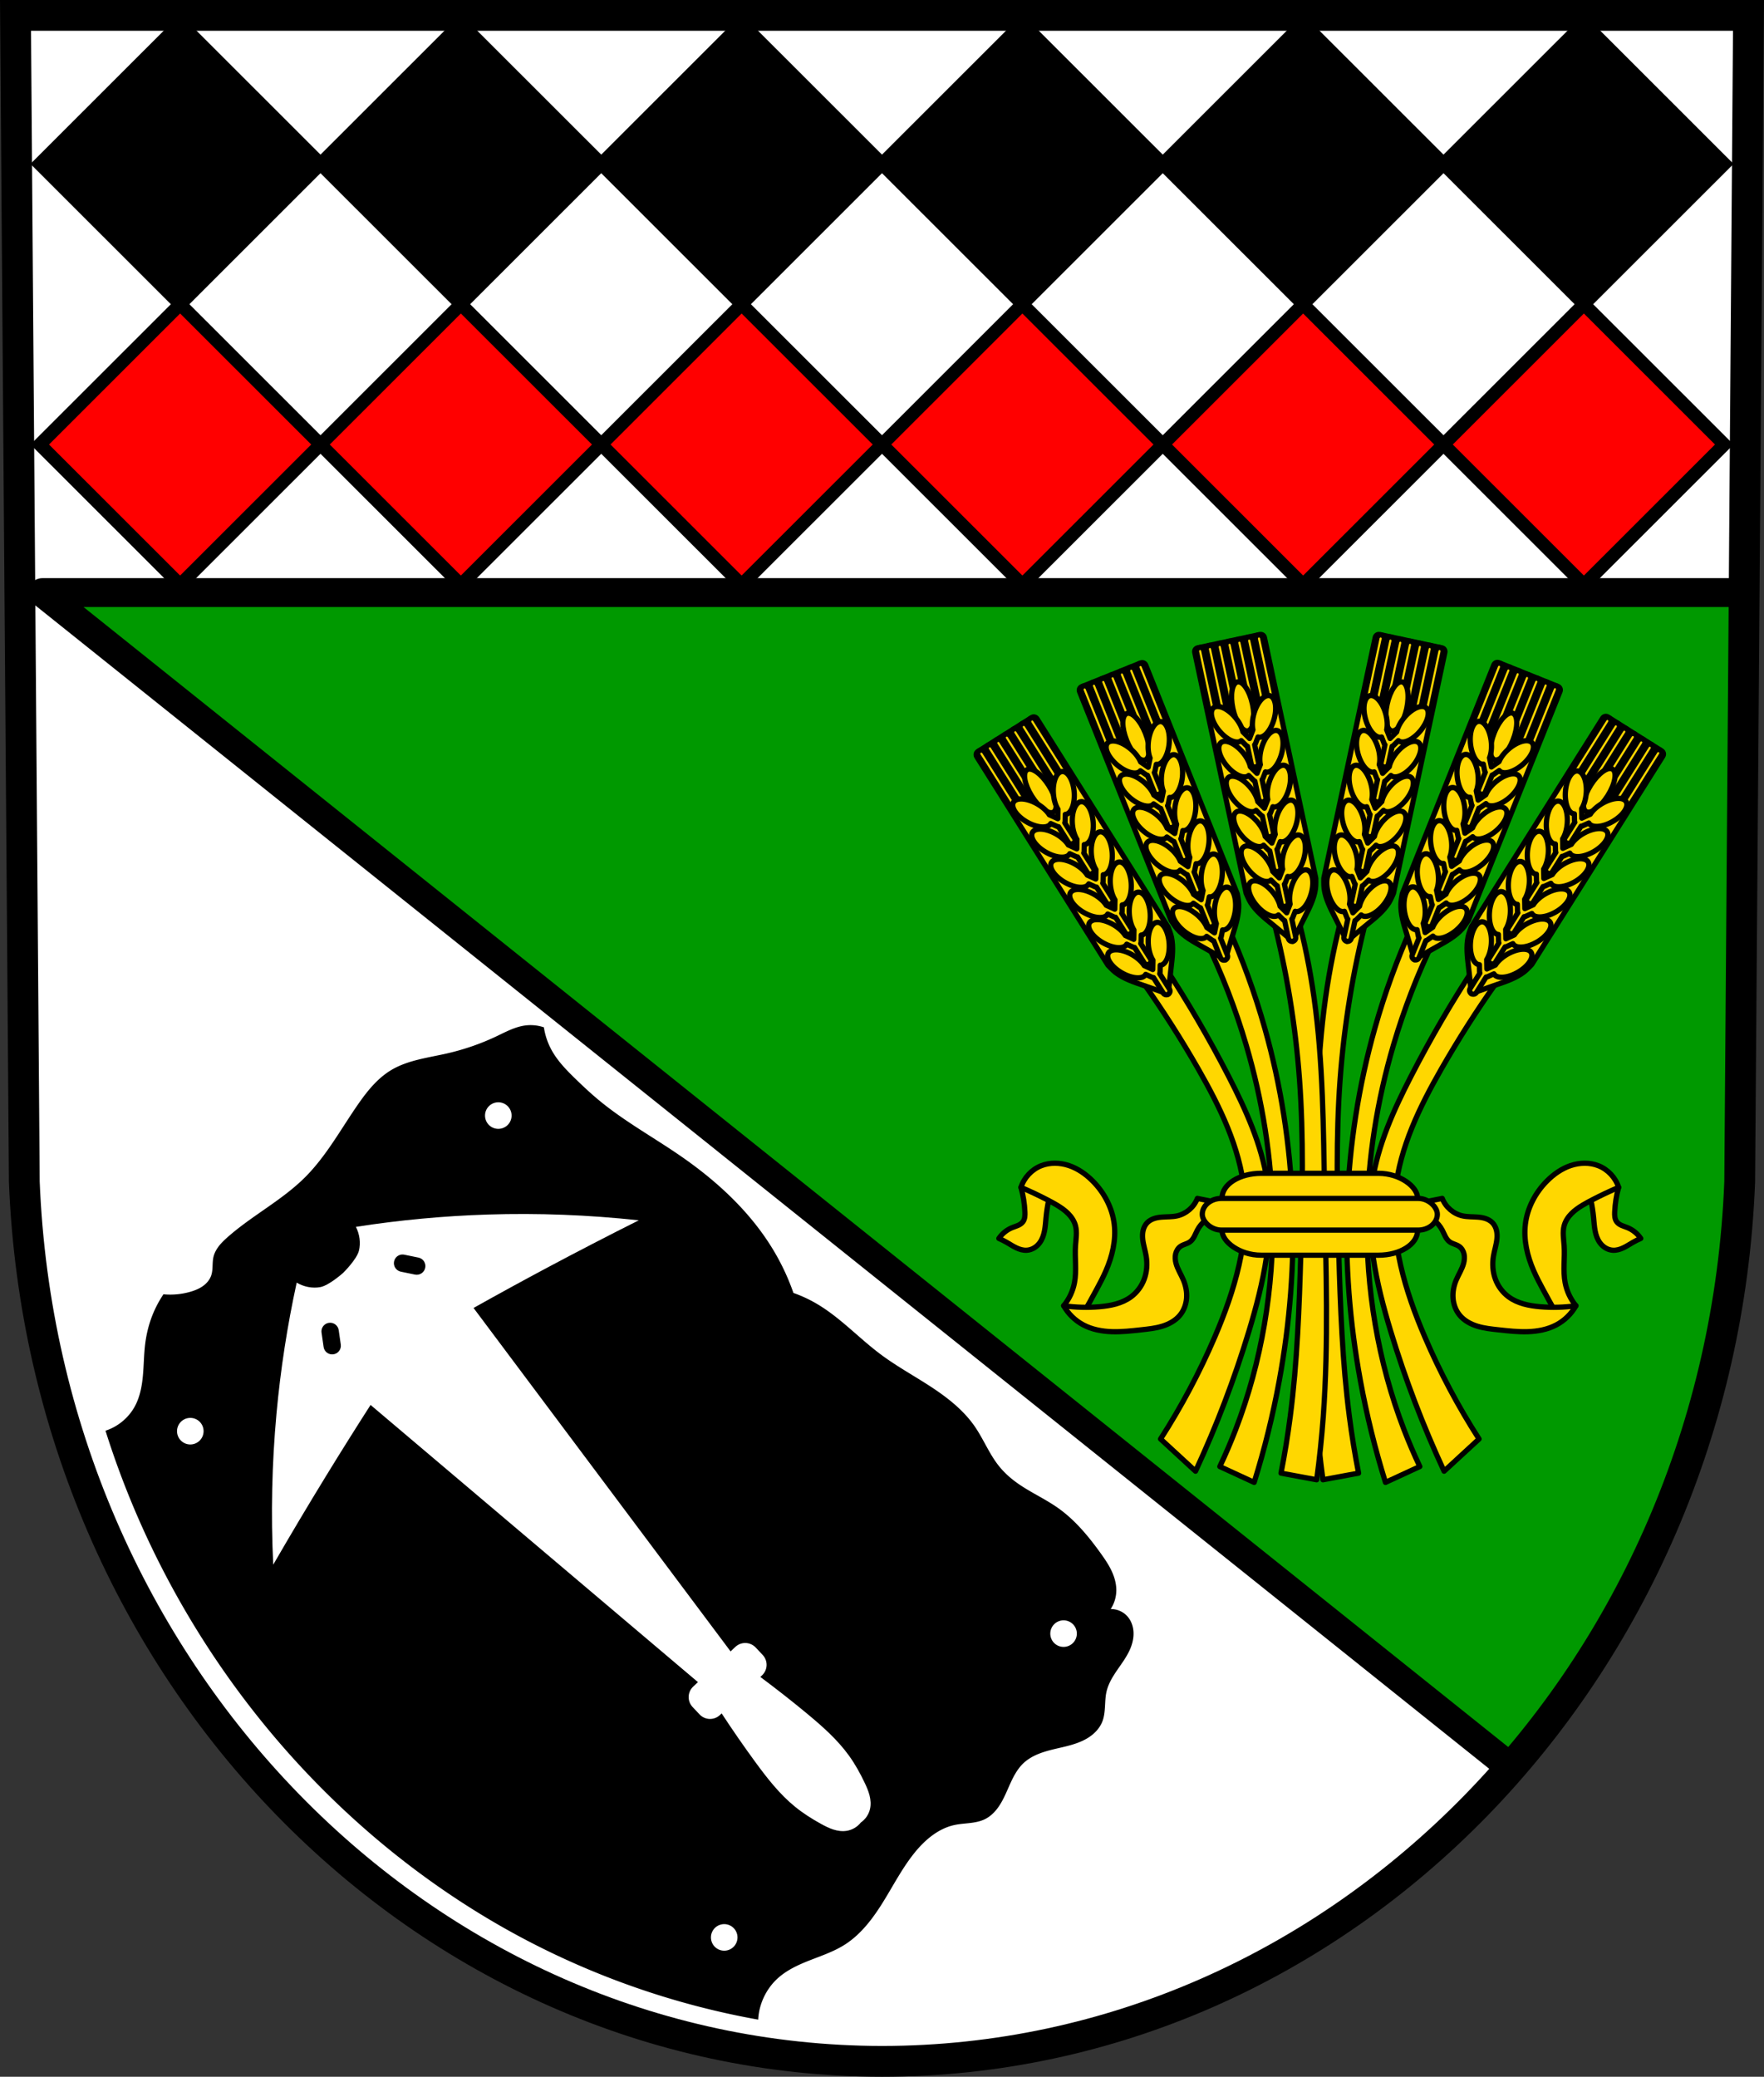<?xml version="1.0" encoding="UTF-8" standalone="no"?>
<!-- Created with Inkscape (http://www.inkscape.org/) -->

<svg
   xmlns:dc="http://purl.org/dc/elements/1.1/"
   xmlns:cc="http://creativecommons.org/ns#"
   xmlns:rdf="http://www.w3.org/1999/02/22-rdf-syntax-ns#"
   xmlns:svg="http://www.w3.org/2000/svg"
   xmlns="http://www.w3.org/2000/svg"
   xmlns:sodipodi="http://sodipodi.sourceforge.net/DTD/sodipodi-0.dtd"
   xmlns:inkscape="http://www.inkscape.org/namespaces/inkscape"
   width="177.853mm"
   height="209.344mm"
   viewBox="0 0 177.853 209.344"
   version="1.1"
   id="svg2285"
   inkscape:version="0.92.4 (5da689c313, 2019-01-14)"
   sodipodi:docname="DEU Laubach COA.svg">
  <rect x="0" y="0" width="177.853" height="209.344" fill="#333333" stroke="none"/>
  <defs
     id="defs2279">
    <inkscape:path-effect
       effect="spiro"
       id="path-effect4658"
       is_visible="true" />
    <inkscape:path-effect
       effect="spiro"
       id="path-effect4654"
       is_visible="true" />
    <inkscape:path-effect
       effect="spiro"
       id="path-effect4650"
       is_visible="true" />
    <inkscape:path-effect
       effect="spiro"
       id="path-effect4616"
       is_visible="true" />
    <inkscape:path-effect
       effect="spiro"
       id="path-effect4583"
       is_visible="true" />
    <inkscape:path-effect
       effect="spiro"
       id="path-effect4560"
       is_visible="true" />
    <inkscape:path-effect
       effect="spiro"
       id="path-effect3221"
       is_visible="true" />
    <inkscape:path-effect
       effect="spiro"
       id="path-effect3217"
       is_visible="true" />
    <inkscape:path-effect
       effect="spiro"
       id="path-effect3070"
       is_visible="true" />
    <inkscape:path-effect
       effect="spiro"
       id="path-effect3221-6"
       is_visible="true" />
    <inkscape:path-effect
       effect="spiro"
       id="path-effect4560-0"
       is_visible="true" />
    <inkscape:path-effect
       effect="spiro"
       id="path-effect4583-4"
       is_visible="true" />
    <inkscape:path-effect
       effect="spiro"
       id="path-effect4616-4"
       is_visible="true" />
    <inkscape:path-effect
       effect="spiro"
       id="path-effect4658-0"
       is_visible="true" />
    <inkscape:path-effect
       effect="spiro"
       id="path-effect4654-0"
       is_visible="true" />
    <inkscape:path-effect
       effect="spiro"
       id="path-effect4650-3"
       is_visible="true" />
    <inkscape:path-effect
       effect="spiro"
       id="path-effect4616-4-8"
       is_visible="true" />
    <inkscape:path-effect
       effect="spiro"
       id="path-effect4616-46"
       is_visible="true" />
    <inkscape:path-effect
       effect="spiro"
       id="path-effect4658-8"
       is_visible="true" />
    <inkscape:path-effect
       effect="spiro"
       id="path-effect4654-8"
       is_visible="true" />
    <inkscape:path-effect
       effect="spiro"
       id="path-effect4650-1"
       is_visible="true" />
    <inkscape:path-effect
       effect="spiro"
       id="path-effect4658-0-4"
       is_visible="true" />
    <inkscape:path-effect
       effect="spiro"
       id="path-effect4654-0-7"
       is_visible="true" />
    <inkscape:path-effect
       effect="spiro"
       id="path-effect4650-3-3"
       is_visible="true" />
  </defs>
  <sodipodi:namedview
     id="base"
     pagecolor="#ffffff"
     bordercolor="#666666"
     borderopacity="1.0"
     inkscape:pageopacity="0.0"
     inkscape:pageshadow="2"
     inkscape:zoom="0.69260135"
     inkscape:cx="336.10069"
     inkscape:cy="395.60998"
     inkscape:document-units="mm"
     inkscape:current-layer="layer1"
     showgrid="false"
     inkscape:window-width="1366"
     inkscape:window-height="745"
     inkscape:window-x="-8"
     inkscape:window-y="-8"
     inkscape:window-maximized="1"
     fit-margin-top="0"
     fit-margin-left="0"
     fit-margin-right="0"
     fit-margin-bottom="0"
     inkscape:snap-nodes="true"
     inkscape:snap-midpoints="true"
     inkscape:snap-smooth-nodes="true" />
  <g
     inkscape:label="Ebene 1"
     inkscape:groupmode="layer"
     id="layer1"
     transform="translate(-3.82,-4.55)">
    <path
       style="fill:#ffffff;fill-rule:evenodd;stroke:none;stroke-width:3.104;stroke-opacity:1"
       inkscape:connector-curvature="0"
       d="M 180.11,6.102 179.223,123.683 c -1.934,49.459 -40.141,88.631 -86.477,88.659 C 46.454,212.281 8.232,173.095 6.271,123.683 L 5.384,6.102 H 92.745 Z"
       id="path10563-0-6-7-3-8"
       sodipodi:nodetypes="ccccccc" />
    <path
       style="fill:#000000;fill-opacity:1;stroke:#000000;stroke-width:1.323;stroke-linecap:round;stroke-linejoin:miter;stroke-miterlimit:4;stroke-dasharray:none;stroke-opacity:1;paint-order:markers fill stroke"
       d="M 21.981,6.929 7.827,21.072 21.981,35.216 36.134,21.072 Z M 36.134,21.072 50.287,35.216 64.44,21.072 50.287,6.929 Z m 28.306,0 L 78.593,35.216 92.747,21.072 78.593,6.929 Z m 28.307,0 14.154,14.143 14.153,-14.143 -14.153,-14.143 z m 28.307,0 14.153,14.143 14.153,-14.143 -14.153,-14.143 z m 28.306,0 14.153,14.143 14.154,-14.143 -14.154,-14.143 z"
       id="rect3139"
       inkscape:connector-curvature="0" />
    <path
       style="fill:#ff0000;fill-opacity:1;stroke:#000000;stroke-width:1.323;stroke-linecap:round;stroke-linejoin:miter;stroke-miterlimit:4;stroke-dasharray:none;stroke-opacity:1;paint-order:markers fill stroke"
       d="M 21.981,35.216 7.827,49.359 21.981,63.502 36.134,49.359 Z M 36.134,49.359 50.287,63.502 64.44,49.359 50.287,35.216 Z m 28.306,0 L 78.593,63.502 92.747,49.359 78.593,35.216 Z m 28.307,0 14.154,14.143 14.153,-14.143 -14.153,-14.143 z m 28.307,0 14.153,14.143 14.153,-14.143 -14.153,-14.143 z m 28.306,0 14.153,14.143 14.154,-14.143 -14.154,-14.143 z"
       id="rect3139-3"
       inkscape:connector-curvature="0" />
    <path
       inkscape:connector-curvature="0"
       style="fill:#009900;fill-opacity:1;stroke:#000000;stroke-width:2.91;stroke-linecap:round;stroke-linejoin:round;stroke-miterlimit:4;stroke-dasharray:none;stroke-opacity:1;paint-order:markers fill stroke"
       d="M 8.094,64.285 156.147,182.728 c 13.569,-15.605 22.185,-36.228 23.077,-59.045 l 0.448,-59.397 z"
       id="rect3066-3" />
    <path
       style="fill:none;fill-rule:evenodd;stroke:#000000;stroke-width:3.104;stroke-opacity:1"
       inkscape:connector-curvature="0"
       d="M 180.11,6.102 179.223,123.683 c -1.934,49.459 -40.141,88.631 -86.477,88.659 C 46.454,212.281 8.232,173.095 6.271,123.683 L 5.384,6.102 H 92.745 Z"
       id="path10563-0-6-7-3"
       sodipodi:nodetypes="ccccccc" />
    <path
       inkscape:connector-curvature="0"
       style="fill:#000000;stroke:none;stroke-width:0.265px;stroke-linecap:butt;stroke-linejoin:miter;stroke-opacity:1"
       d="m 41.807,113.555 c -0.72,0.702 -1.338,1.522 -1.913,2.351 -1.719,2.481 -3.178,5.18 -5.313,7.313 -2.335,2.332 -5.353,3.861 -7.823,6.049 -0.311,0.275 -0.614,0.562 -0.867,0.89 -0.254,0.328 -0.458,0.701 -0.551,1.105 -0.07,0.305 -0.075,0.622 -0.089,0.935 -0.013,0.313 -0.035,0.63 -0.137,0.927 -0.149,0.435 -0.463,0.801 -0.838,1.067 -0.375,0.266 -0.808,0.44 -1.249,0.568 -0.881,0.257 -1.811,0.345 -2.725,0.258 -0.526,0.778 -0.951,1.624 -1.264,2.51 -0.288,0.818 -0.48,1.669 -0.585,2.53 -0.129,1.057 -0.128,2.125 -0.227,3.185 -0.098,1.06 -0.303,2.13 -0.809,3.067 -0.625,1.156 -1.709,2.056 -2.961,2.459 4.099,13.02 11.24,25.072 20.69,34.922 6.145,6.405 13.263,11.888 21.085,16.084 7.505,4.026 15.649,6.86 24.033,8.361 0.078,-1.584 0.813,-3.126 1.993,-4.185 0.799,-0.716 1.773,-1.207 2.765,-1.616 1.336,-0.551 2.738,-0.975 3.958,-1.749 1.657,-1.051 2.866,-2.675 3.899,-4.344 1.033,-1.669 1.936,-3.43 3.172,-4.954 1.039,-1.281 2.377,-2.415 3.989,-2.767 0.512,-0.112 1.038,-0.142 1.558,-0.203 0.52,-0.061 1.045,-0.155 1.516,-0.385 0.524,-0.255 0.959,-0.669 1.304,-1.138 0.346,-0.469 0.607,-0.994 0.847,-1.525 0.48,-1.062 0.904,-2.197 1.754,-2.994 0.563,-0.528 1.277,-0.869 2.011,-1.109 0.733,-0.24 1.493,-0.386 2.242,-0.572 0.749,-0.186 1.495,-0.418 2.159,-0.812 0.663,-0.394 1.242,-0.967 1.526,-1.684 0.189,-0.478 0.24,-0.998 0.271,-1.512 0.031,-0.513 0.043,-1.032 0.16,-1.532 0.182,-0.78 0.609,-1.479 1.061,-2.14 0.452,-0.661 0.94,-1.306 1.271,-2.035 0.249,-0.548 0.406,-1.146 0.387,-1.748 -0.019,-0.602 -0.222,-1.207 -0.625,-1.655 -0.42,-0.468 -1.048,-0.741 -1.676,-0.73 0.356,-0.548 0.555,-1.198 0.565,-1.851 0.011,-0.696 -0.187,-1.383 -0.484,-2.012 -0.298,-0.629 -0.694,-1.206 -1.1,-1.771 -1.221,-1.697 -2.574,-3.335 -4.279,-4.544 -1.361,-0.965 -2.915,-1.634 -4.259,-2.621 -0.641,-0.47 -1.231,-1.012 -1.726,-1.634 -0.969,-1.216 -1.544,-2.699 -2.428,-3.978 -1.137,-1.645 -2.748,-2.903 -4.421,-3.998 -1.674,-1.094 -3.438,-2.053 -5.042,-3.248 -2.208,-1.645 -4.095,-3.725 -6.469,-5.118 -0.744,-0.437 -1.531,-0.803 -2.345,-1.089 -0.501,-1.436 -1.143,-2.822 -1.914,-4.133 -2.29,-3.894 -5.677,-7.05 -9.391,-9.621 -2.763,-1.913 -5.734,-3.537 -8.32,-5.683 -0.803,-0.667 -1.565,-1.38 -2.314,-2.107 -0.925,-0.897 -1.843,-1.83 -2.459,-2.961 -0.384,-0.704 -0.643,-1.476 -0.762,-2.269 -0.602,-0.205 -1.251,-0.27 -1.882,-0.187 -1.036,0.136 -1.975,0.654 -2.92,1.101 -1.589,0.753 -3.262,1.327 -4.976,1.719 -1.929,0.441 -3.964,0.672 -5.655,1.698 -0.517,0.314 -0.986,0.694 -1.418,1.115 z m 11.337,2.474 a 1.339,1.339 46.715 0 1 1.892,0.057 1.339,1.339 46.715 0 1 -0.057,1.892 1.339,1.339 46.715 0 1 -1.892,-0.057 1.339,1.339 46.715 0 1 0.056,-1.892 z m -31.054,31.814 a 1.339,1.339 46.715 0 1 1.892,0.057 1.339,1.339 46.715 0 1 -0.057,1.892 1.339,1.339 46.715 0 1 -1.892,-0.056 1.339,1.339 46.715 0 1 0.057,-1.892 z m 53.83,51.03 a 1.339,1.339 46.715 0 1 1.892,0.057 1.339,1.339 46.715 0 1 -0.056,1.892 1.339,1.339 46.715 0 1 -1.892,-0.057 1.339,1.339 46.715 0 1 0.057,-1.892 z m 34.215,-30.624 a 1.339,1.339 46.715 0 1 1.892,0.057 1.339,1.339 46.715 0 1 -0.057,1.892 1.339,1.339 46.715 0 1 -1.892,-0.056 1.339,1.339 46.715 0 1 0.057,-1.892 z"
       id="path3215-0" />
    <path
       inkscape:connector-curvature="0"
       style="fill:#ffffff;stroke:none;stroke-width:0.265px;stroke-linecap:butt;stroke-linejoin:miter;stroke-opacity:1"
       d="m 33.733,133.845 c -0.947,4.346 -1.627,8.751 -2.034,13.18 -0.467,5.067 -0.577,10.167 -0.331,15.249 1.733,-2.996 3.503,-5.97 5.312,-8.921 1.476,-2.409 2.977,-4.802 4.502,-7.18 l 33.007,27.941 -0.477,0.449 c -0.588,0.553 -0.615,1.472 -0.062,2.06 l 0.699,0.743 c 0.554,0.588 1.472,0.615 2.06,0.062 l 0.17,-0.161 c 1.084,1.653 2.207,3.279 3.374,4.874 1.198,1.635 2.453,3.255 4.026,4.534 0.806,0.656 1.687,1.215 2.597,1.717 0.405,0.223 0.818,0.437 1.259,0.578 0.44,0.141 0.912,0.207 1.368,0.131 0.553,-0.092 1.068,-0.398 1.413,-0.841 0.462,-0.317 0.798,-0.813 0.923,-1.359 0.103,-0.451 0.065,-0.925 -0.049,-1.373 -0.114,-0.448 -0.303,-0.874 -0.501,-1.291 -0.447,-0.938 -0.952,-1.851 -1.559,-2.695 -1.183,-1.646 -2.724,-2.996 -4.285,-4.29 -1.522,-1.261 -3.079,-2.479 -4.664,-3.66 l 0.171,-0.161 c 0.588,-0.554 0.615,-1.472 0.062,-2.06 L 80.016,170.629 c -0.554,-0.588 -1.472,-0.615 -2.06,-0.062 l -0.477,0.449 -25.915,-34.62 c 2.464,-1.381 4.943,-2.736 7.436,-4.065 3.054,-1.628 6.128,-3.218 9.222,-4.768 -5.059,-0.55 -10.156,-0.745 -15.241,-0.583 -4.446,0.142 -8.883,0.557 -13.279,1.242 0.378,0.733 0.503,1.621 0.306,2.406 -0.221,0.882 -1.58,2.223 -1.58,2.223 0,0 -1.42,1.276 -2.313,1.444 -0.794,0.149 -1.673,-0.029 -2.382,-0.45 z m 2.785,4.268 c 0.125,-0.113 0.284,-0.191 0.463,-0.217 0.479,-0.069 0.921,0.262 0.99,0.741 l 0.207,1.443 c 0.069,0.479 -0.262,0.921 -0.741,0.99 -0.479,0.069 -0.921,-0.262 -0.99,-0.741 l -0.208,-1.442 c -0.043,-0.3 0.07,-0.585 0.278,-0.773 z m 7.278,-6.855 c 0.2,-0.196 0.491,-0.292 0.788,-0.231 l 1.428,0.293 c 0.474,0.098 0.778,0.558 0.68,1.032 -0.097,0.474 -0.558,0.778 -1.033,0.681 l -1.427,-0.294 c -0.474,-0.098 -0.778,-0.558 -0.68,-1.032 0.037,-0.178 0.124,-0.332 0.244,-0.45 z"
       id="path3219-0"
       sodipodi:nodetypes="ccccccccccccccscccsccccccccccccccacacccccccccccccccccc" />
    <g
       id="g4663" />
    <g
       id="g4638-8"
       transform="translate(185.343)"
       style="fill:#ffd700;fill-opacity:1">
      <path
         sodipodi:nodetypes="caaaccaaacc"
         inkscape:original-d="m -53.164566,97.127555 c 0,0 2.1967,10.776475 2.662846,16.243365 0.493955,5.79303 0.298221,11.62994 0.133144,17.44165 -0.156577,5.51243 -0.44385,11.0301 -1.065138,16.50965 -0.21783,1.92119 -0.931998,5.72513 -0.931998,5.72513 l 3.594844,0.66571 c 0,0 0.548244,-4.25225 0.66571,-6.39083 0.408929,-7.44489 0.310909,-14.91394 0.133145,-22.36793 -0.157884,-6.62038 -0.226245,-13.26929 -1.065139,-19.8382 -0.36716,-2.87502 -1.730852,-8.521114 -1.730852,-8.521114 z"
         inkscape:path-effect="#path-effect4616-4-8"
         inkscape:connector-curvature="0"
         id="path4614-7-0"
         d="m -53.165,97.128 c 1.369,5.321 2.261,10.764 2.663,16.243 0.425,5.801 0.301,11.627 0.133,17.442 -0.159,5.515 -0.357,11.038 -1.065,16.51 -0.248,1.918 -0.559,3.828 -0.932,5.725 l 3.595,0.666 c 0.288,-2.123 0.51,-4.254 0.666,-6.391 0.541,-7.439 0.27,-14.91 0.133,-22.368 -0.122,-6.626 -0.14,-13.276 -1.065,-19.838 -0.405,-2.872 -0.983,-5.719 -1.731,-8.521 z"
         style="fill:#ffd700;stroke:#000000;stroke-width:0.529;stroke-linecap:round;stroke-linejoin:round;stroke-miterlimit:4;stroke-dasharray:none;stroke-opacity:1;fill-opacity:1"
         transform="matrix(-1,0,0,1,-96.911,0)" />
      <path
         sodipodi:nodetypes="caaaccaaacc"
         inkscape:original-d="m -53.164566,97.127555 c 0,0 2.1967,10.776475 2.662846,16.243365 0.493955,5.79303 0.298221,11.62994 0.133144,17.44165 -0.156577,5.51243 -0.44385,11.0301 -1.065138,16.50965 -0.21783,1.92119 -0.931998,5.72513 -0.931998,5.72513 l 3.594844,0.66571 c 0,0 0.548244,-4.25225 0.66571,-6.39083 0.408929,-7.44489 0.310909,-14.91394 0.133145,-22.36793 -0.157884,-6.62038 -0.226245,-13.26929 -1.065139,-19.8382 -0.36716,-2.87502 -1.730852,-8.521114 -1.730852,-8.521114 z"
         inkscape:path-effect="#path-effect4616-46"
         inkscape:connector-curvature="0"
         id="path4614-0"
         d="m -53.165,97.128 c 1.369,5.321 2.261,10.764 2.663,16.243 0.425,5.801 0.301,11.627 0.133,17.442 -0.159,5.515 -0.357,11.038 -1.065,16.51 -0.248,1.918 -0.559,3.828 -0.932,5.725 l 3.595,0.666 c 0.288,-2.123 0.51,-4.254 0.666,-6.391 0.541,-7.439 0.27,-14.91 0.133,-22.368 -0.122,-6.626 -0.14,-13.276 -1.065,-19.838 -0.405,-2.872 -0.983,-5.719 -1.731,-8.521 z"
         style="fill:#ffd700;stroke:#000000;stroke-width:0.529;stroke-linecap:round;stroke-linejoin:round;stroke-miterlimit:4;stroke-dasharray:none;stroke-opacity:1;fill-opacity:1" />
    </g>
    <path
       style="fill:#ffd700;stroke:#000000;stroke-width:0.529;stroke-linecap:round;stroke-linejoin:round;stroke-miterlimit:4;stroke-dasharray:none;stroke-opacity:1;fill-opacity:1"
       d="m 127.606,97.927 -2.263,1.331 c 1.669,3.427 3.052,6.994 4.127,10.652 1.64,5.575 2.566,11.365 2.663,17.175 0.122,7.34 -1.092,14.717 -3.728,21.569 -0.486,1.262 -1.019,2.506 -1.598,3.728 l 3.462,1.598 c 1.049,-3.362 1.894,-6.788 2.53,-10.252 1.071,-5.834 1.546,-11.781 1.331,-17.708 -0.219,-6.03 -1.153,-12.035 -2.796,-17.841 -0.991,-3.502 -2.238,-6.932 -3.728,-10.252 z m 18.565,0 c -1.49,3.32 -2.737,6.75 -3.728,10.252 -1.642,5.806 -2.577,11.811 -2.796,17.841 -0.215,5.927 0.261,11.874 1.332,17.708 0.636,3.464 1.481,6.89 2.53,10.252 l 3.462,-1.598 c -0.579,-1.222 -1.112,-2.466 -1.598,-3.728 -2.636,-6.852 -3.85,-14.229 -3.728,-21.569 0.097,-5.81 1.023,-11.6 2.663,-17.175 1.076,-3.657 2.458,-7.224 4.127,-10.652 z m -24.967,3.993 -2.134,1.67 c 1.994,2.815 3.852,5.726 5.566,8.72 2.184,3.816 4.167,7.874 4.638,12.246 0.544,5.043 -0.968,10.09 -2.969,14.751 -1.535,3.576 -3.368,7.024 -5.473,10.298 l 3.525,3.247 c 2.12,-4.567 3.92,-9.283 5.381,-14.101 1.482,-4.886 2.622,-10.026 1.855,-15.074 -0.569,-3.746 -2.163,-7.254 -3.896,-10.623 -1.966,-3.822 -4.135,-7.54 -6.494,-11.133 z m 31.369,0 c -2.359,3.593 -4.527,7.311 -6.494,11.133 -1.733,3.369 -3.327,6.877 -3.896,10.623 -0.767,5.048 0.374,10.188 1.855,15.074 1.461,4.818 3.261,9.535 5.381,14.101 l 3.525,-3.247 c -2.105,-3.273 -3.938,-6.721 -5.473,-10.298 -2.001,-4.661 -3.513,-9.708 -2.969,-14.751 0.472,-4.372 2.454,-8.43 4.638,-12.246 1.714,-2.994 3.572,-5.905 5.566,-8.72 z"
       id="path4581-4-4"
       inkscape:connector-curvature="0" />
    <g
       id="g4258-15"
       transform="matrix(0.836,-0.179,0.179,0.839,160.223,1.881)"
       style="stroke:#000000;stroke-width:0.618;stroke-linecap:round;stroke-linejoin:round;stroke-miterlimit:4;stroke-dasharray:none;stroke-opacity:1">
      <path
         sodipodi:nodetypes="sscccccssccsss"
         inkscape:connector-curvature="0"
         id="rect1016-8-9"
         d="m -57.381,68.783 c -0.241,0 -0.435,0.201 -0.435,0.45 v 28.482 0.45 c 0,0 0.152,0.809 0.294,1.193 0.42,1.135 1.198,2.083 1.952,3.015 0.659,0.814 1.31,1.635 1.953,2.462 0.643,-0.827 1.294,-1.648 1.953,-2.462 0.754,-0.932 1.533,-1.879 1.952,-3.015 0.142,-0.384 0.294,-1.193 0.294,-1.193 l 2.54e-4,-0.45 v -28.482 c 0,-0.249 -0.194,-0.45 -0.435,-0.45 z"
         style="fill:#ffd700;fill-opacity:1;stroke:#000000;stroke-width:0.618;stroke-linecap:round;stroke-linejoin:round;stroke-miterlimit:4;stroke-dasharray:none;stroke-opacity:1;paint-order:markers fill stroke" />
      <path
         inkscape:connector-curvature="0"
         id="rect1018-89-0"
         d="m -57.166,68.783 c -0.24,0 -0.433,0.201 -0.433,0.45 v 6.788 c 0,0.249 0.193,0.45 0.433,0.45 0.24,0 0.433,-0.201 0.433,-0.45 v -6.788 c 0,-0.249 -0.193,-0.45 -0.433,-0.45 z m 1.183,0 c -0.24,0 -0.433,0.201 -0.433,0.45 v 6.788 c 0,0.249 0.193,0.45 0.433,0.45 0.24,0 0.433,-0.201 0.433,-0.45 v -6.788 c 0,-0.249 -0.193,-0.45 -0.433,-0.45 z m 1.183,0 c -0.24,0 -0.433,0.201 -0.433,0.45 v 6.788 c 0,0.249 0.193,0.45 0.433,0.45 0.24,0 0.433,-0.201 0.433,-0.45 v -6.788 c 0,-0.249 -0.193,-0.45 -0.433,-0.45 z m 1.183,0 c -0.24,0 -0.433,0.201 -0.433,0.45 v 6.788 c 0,0.249 0.193,0.45 0.433,0.45 0.24,0 0.433,-0.201 0.433,-0.45 v -6.788 c 0,-0.249 -0.193,-0.45 -0.433,-0.45 z m 1.183,0 c -0.24,0 -0.433,0.201 -0.433,0.45 v 6.788 c 0,0.249 0.193,0.45 0.433,0.45 0.24,0 0.433,-0.201 0.433,-0.45 v -6.788 c 0,-0.249 -0.193,-0.45 -0.433,-0.45 z m 1.183,0 c -0.24,0 -0.433,0.201 -0.433,0.45 v 6.788 c 0,0.249 0.193,0.45 0.433,0.45 0.24,0 0.433,-0.201 0.433,-0.45 v -6.788 c 0,-0.249 -0.193,-0.45 -0.433,-0.45 z m 1.183,0 c -0.24,0 -0.433,0.201 -0.433,0.45 v 6.788 c 0,0.249 0.193,0.45 0.433,0.45 0.24,0 0.433,-0.201 0.433,-0.45 v -6.788 c 0,-0.249 -0.193,-0.45 -0.433,-0.45 z"
         style="fill:#ffd700;fill-opacity:1;stroke:#000000;stroke-width:0.618;stroke-linecap:round;stroke-linejoin:round;stroke-miterlimit:4;stroke-dasharray:none;stroke-opacity:1;paint-order:markers fill stroke" />
      <ellipse
         ry="2.937"
         rx="1.183"
         cy="76.611"
         cx="-53.617"
         id="path1014-9-3"
         style="fill:#ffd700;fill-opacity:1;stroke:#000000;stroke-width:0.618;stroke-linecap:round;stroke-linejoin:round;stroke-miterlimit:4;stroke-dasharray:none;stroke-opacity:1;paint-order:markers fill stroke" />
      <path
         inkscape:connector-curvature="0"
         id="path898-5-09"
         d="m -56.638,84.363 a 2.528,1.229 61.985 0 0 -0.374,0.069 2.528,1.229 61.985 0 0 0.097,2.805 2.528,1.229 61.985 0 0 2.272,1.661 2.528,1.229 61.985 0 0 0.016,-0.01 l 0.448,0.681 c 0.034,0.052 0.079,0.094 0.128,0.125 v 2.142 c 0,0.24 0.194,0.433 0.435,0.433 0.241,0 0.435,-0.193 0.435,-0.433 v -2.142 c 0.049,-0.032 0.094,-0.073 0.128,-0.125 l 0.448,-0.681 a 1.229,2.528 28.015 0 0 0.016,0.01 1.229,2.528 28.015 0 0 2.272,-1.661 1.229,2.528 28.015 0 0 0.097,-2.805 1.229,2.528 28.015 0 0 -0.374,-0.069 1.229,2.528 28.015 0 0 -1.898,1.731 1.229,2.528 28.015 0 0 -0.519,1.832 l -0.605,0.919 -0.605,-0.92 a 2.528,1.229 61.985 0 0 -0.518,-1.831 2.528,1.229 61.985 0 0 -1.898,-1.731 z"
         style="fill:#ffd700;fill-opacity:1;stroke:#000000;stroke-width:0.618;stroke-linecap:round;stroke-linejoin:round;stroke-miterlimit:4;stroke-dasharray:none;stroke-opacity:1;paint-order:markers fill stroke" />
      <path
         inkscape:connector-curvature="0"
         id="path898-3-6-1"
         d="m -56.638,80.174 a 2.528,1.229 61.985 0 0 -0.374,0.069 2.528,1.229 61.985 0 0 0.097,2.805 2.528,1.229 61.985 0 0 2.272,1.661 2.528,1.229 61.985 0 0 0.016,-0.01 l 0.448,0.681 c 0.034,0.052 0.079,0.094 0.128,0.125 v 2.142 c 0,0.24 0.194,0.433 0.435,0.433 0.241,0 0.435,-0.193 0.435,-0.433 v -2.142 c 0.049,-0.032 0.094,-0.073 0.128,-0.125 l 0.448,-0.681 a 1.229,2.528 28.015 0 0 0.016,0.01 1.229,2.528 28.015 0 0 2.272,-1.661 1.229,2.528 28.015 0 0 0.097,-2.805 1.229,2.528 28.015 0 0 -0.374,-0.069 1.229,2.528 28.015 0 0 -1.898,1.731 1.229,2.528 28.015 0 0 -0.519,1.832 l -0.605,0.919 -0.605,-0.92 a 2.528,1.229 61.985 0 0 -0.518,-1.831 2.528,1.229 61.985 0 0 -1.898,-1.731 z"
         style="fill:#ffd700;fill-opacity:1;stroke:#000000;stroke-width:0.618;stroke-linecap:round;stroke-linejoin:round;stroke-miterlimit:4;stroke-dasharray:none;stroke-opacity:1;paint-order:markers fill stroke" />
      <path
         inkscape:connector-curvature="0"
         id="path898-3-3-5-2"
         d="m -56.638,75.985 a 2.528,1.229 61.985 0 0 -0.374,0.069 2.528,1.229 61.985 0 0 0.097,2.805 2.528,1.229 61.985 0 0 2.272,1.661 2.528,1.229 61.985 0 0 0.016,-0.01 l 0.448,0.681 c 0.034,0.052 0.079,0.094 0.128,0.125 v 2.142 c 0,0.24 0.194,0.433 0.435,0.433 0.241,0 0.435,-0.193 0.435,-0.433 V 81.317 c 0.049,-0.032 0.094,-0.073 0.128,-0.125 l 0.448,-0.681 a 1.229,2.528 28.015 0 0 0.016,0.01 1.229,2.528 28.015 0 0 2.272,-1.661 1.229,2.528 28.015 0 0 0.097,-2.805 1.229,2.528 28.015 0 0 -0.374,-0.069 1.229,2.528 28.015 0 0 -1.898,1.731 1.229,2.528 28.015 0 0 -0.519,1.832 l -0.605,0.919 -0.605,-0.92 a 2.528,1.229 61.985 0 0 -0.518,-1.831 2.528,1.229 61.985 0 0 -1.898,-1.731 z"
         style="fill:#ffd700;fill-opacity:1;stroke:#000000;stroke-width:0.618;stroke-linecap:round;stroke-linejoin:round;stroke-miterlimit:4;stroke-dasharray:none;stroke-opacity:1;paint-order:markers fill stroke" />
      <path
         inkscape:connector-curvature="0"
         id="path898-2-32-21"
         d="m -56.638,88.552 a 2.528,1.229 61.985 0 0 -0.374,0.069 2.528,1.229 61.985 0 0 0.097,2.805 2.528,1.229 61.985 0 0 2.272,1.661 2.528,1.229 61.985 0 0 0.016,-0.01 l 0.448,0.681 c 0.034,0.052 0.079,0.094 0.128,0.125 v 2.142 c 0,0.24 0.194,0.433 0.435,0.433 0.241,0 0.435,-0.193 0.435,-0.433 v -2.142 c 0.049,-0.032 0.094,-0.073 0.128,-0.125 l 0.448,-0.681 a 1.229,2.528 28.015 0 0 0.016,0.01 1.229,2.528 28.015 0 0 2.272,-1.661 1.229,2.528 28.015 0 0 0.097,-2.805 1.229,2.528 28.015 0 0 -0.374,-0.069 1.229,2.528 28.015 0 0 -1.898,1.731 1.229,2.528 28.015 0 0 -0.519,1.832 l -0.605,0.919 -0.605,-0.92 a 2.528,1.229 61.985 0 0 -0.518,-1.831 2.528,1.229 61.985 0 0 -1.898,-1.731 z"
         style="fill:#ffd700;fill-opacity:1;stroke:#000000;stroke-width:0.618;stroke-linecap:round;stroke-linejoin:round;stroke-miterlimit:4;stroke-dasharray:none;stroke-opacity:1;paint-order:markers fill stroke" />
      <path
         inkscape:connector-curvature="0"
         id="path898-6-4-4"
         d="m -56.638,92.74 a 2.528,1.229 61.985 0 0 -0.374,0.069 2.528,1.229 61.985 0 0 0.097,2.805 2.528,1.229 61.985 0 0 2.272,1.661 2.528,1.229 61.985 0 0 0.016,-0.01 l 0.448,0.681 c 0.034,0.052 0.079,0.094 0.128,0.125 v 2.142 c 0,0.24 0.194,0.433 0.435,0.433 0.241,0 0.435,-0.193 0.435,-0.433 v -2.142 c 0.049,-0.032 0.094,-0.073 0.128,-0.125 l 0.448,-0.681 a 1.229,2.528 28.015 0 0 0.016,0.01 1.229,2.528 28.015 0 0 2.272,-1.661 1.229,2.528 28.015 0 0 0.097,-2.805 1.229,2.528 28.015 0 0 -0.374,-0.069 1.229,2.528 28.015 0 0 -1.898,1.731 1.229,2.528 28.015 0 0 -0.519,1.832 l -0.605,0.919 -0.605,-0.92 a 2.528,1.229 61.985 0 0 -0.518,-1.831 2.528,1.229 61.985 0 0 -1.898,-1.731 z"
         style="fill:#ffd700;fill-opacity:1;stroke:#000000;stroke-width:0.618;stroke-linecap:round;stroke-linejoin:round;stroke-miterlimit:4;stroke-dasharray:none;stroke-opacity:1;paint-order:markers fill stroke" />
      <path
         inkscape:connector-curvature="0"
         id="path898-2-8-8-7"
         d="m -56.638,96.929 a 2.528,1.229 61.985 0 0 -0.374,0.069 2.528,1.229 61.985 0 0 0.097,2.805 2.528,1.229 61.985 0 0 2.272,1.661 2.528,1.229 61.985 0 0 0.016,-0.01 l 0.448,0.681 c 0.034,0.052 0.079,0.094 0.128,0.125 v 2.142 c 0,0.24 0.194,0.433 0.435,0.433 0.241,0 0.435,-0.193 0.435,-0.433 v -2.142 c 0.049,-0.032 0.094,-0.073 0.128,-0.125 l 0.448,-0.681 a 1.229,2.528 28.015 0 0 0.016,0.01 1.229,2.528 28.015 0 0 2.272,-1.661 1.229,2.528 28.015 0 0 0.097,-2.805 1.229,2.528 28.015 0 0 -0.374,-0.069 1.229,2.528 28.015 0 0 -1.898,1.731 1.229,2.528 28.015 0 0 -0.519,1.832 l -0.605,0.919 -0.605,-0.92 a 2.528,1.229 61.985 0 0 -0.518,-1.831 2.528,1.229 61.985 0 0 -1.898,-1.731 z"
         style="fill:#ffd700;fill-opacity:1;stroke:#000000;stroke-width:0.618;stroke-linecap:round;stroke-linejoin:round;stroke-miterlimit:4;stroke-dasharray:none;stroke-opacity:1;paint-order:markers fill stroke" />
    </g>
    <g
       id="g4258-0-0"
       transform="matrix(-0.836,-0.179,-0.179,0.839,113.553,1.881)"
       style="stroke:#000000;stroke-width:0.618;stroke-linecap:round;stroke-linejoin:round;stroke-miterlimit:4;stroke-dasharray:none;stroke-opacity:1">
      <path
         sodipodi:nodetypes="sscccccssccsss"
         inkscape:connector-curvature="0"
         id="rect1016-8-7-8"
         d="m -57.381,68.783 c -0.241,0 -0.435,0.201 -0.435,0.45 v 28.482 0.45 c 0,0 0.152,0.809 0.294,1.193 0.42,1.135 1.198,2.083 1.952,3.015 0.659,0.814 1.31,1.635 1.953,2.462 0.643,-0.827 1.294,-1.648 1.953,-2.462 0.754,-0.932 1.533,-1.879 1.952,-3.015 0.142,-0.384 0.294,-1.193 0.294,-1.193 l 2.54e-4,-0.45 v -28.482 c 0,-0.249 -0.194,-0.45 -0.435,-0.45 z"
         style="fill:#ffd700;fill-opacity:1;stroke:#000000;stroke-width:0.618;stroke-linecap:round;stroke-linejoin:round;stroke-miterlimit:4;stroke-dasharray:none;stroke-opacity:1;paint-order:markers fill stroke" />
      <path
         inkscape:connector-curvature="0"
         id="rect1018-89-9-0"
         d="m -57.166,68.783 c -0.24,0 -0.433,0.201 -0.433,0.45 v 6.788 c 0,0.249 0.193,0.45 0.433,0.45 0.24,0 0.433,-0.201 0.433,-0.45 v -6.788 c 0,-0.249 -0.193,-0.45 -0.433,-0.45 z m 1.183,0 c -0.24,0 -0.433,0.201 -0.433,0.45 v 6.788 c 0,0.249 0.193,0.45 0.433,0.45 0.24,0 0.433,-0.201 0.433,-0.45 v -6.788 c 0,-0.249 -0.193,-0.45 -0.433,-0.45 z m 1.183,0 c -0.24,0 -0.433,0.201 -0.433,0.45 v 6.788 c 0,0.249 0.193,0.45 0.433,0.45 0.24,0 0.433,-0.201 0.433,-0.45 v -6.788 c 0,-0.249 -0.193,-0.45 -0.433,-0.45 z m 1.183,0 c -0.24,0 -0.433,0.201 -0.433,0.45 v 6.788 c 0,0.249 0.193,0.45 0.433,0.45 0.24,0 0.433,-0.201 0.433,-0.45 v -6.788 c 0,-0.249 -0.193,-0.45 -0.433,-0.45 z m 1.183,0 c -0.24,0 -0.433,0.201 -0.433,0.45 v 6.788 c 0,0.249 0.193,0.45 0.433,0.45 0.24,0 0.433,-0.201 0.433,-0.45 v -6.788 c 0,-0.249 -0.193,-0.45 -0.433,-0.45 z m 1.183,0 c -0.24,0 -0.433,0.201 -0.433,0.45 v 6.788 c 0,0.249 0.193,0.45 0.433,0.45 0.24,0 0.433,-0.201 0.433,-0.45 v -6.788 c 0,-0.249 -0.193,-0.45 -0.433,-0.45 z m 1.183,0 c -0.24,0 -0.433,0.201 -0.433,0.45 v 6.788 c 0,0.249 0.193,0.45 0.433,0.45 0.24,0 0.433,-0.201 0.433,-0.45 v -6.788 c 0,-0.249 -0.193,-0.45 -0.433,-0.45 z"
         style="fill:#ffd700;fill-opacity:1;stroke:#000000;stroke-width:0.618;stroke-linecap:round;stroke-linejoin:round;stroke-miterlimit:4;stroke-dasharray:none;stroke-opacity:1;paint-order:markers fill stroke" />
      <ellipse
         ry="2.937"
         rx="1.183"
         cy="76.611"
         cx="-53.617"
         id="path1014-9-2-8"
         style="fill:#ffd700;fill-opacity:1;stroke:#000000;stroke-width:0.618;stroke-linecap:round;stroke-linejoin:round;stroke-miterlimit:4;stroke-dasharray:none;stroke-opacity:1;paint-order:markers fill stroke" />
      <path
         inkscape:connector-curvature="0"
         id="path898-5-8-8"
         d="m -56.638,84.363 a 2.528,1.229 61.985 0 0 -0.374,0.069 2.528,1.229 61.985 0 0 0.097,2.805 2.528,1.229 61.985 0 0 2.272,1.661 2.528,1.229 61.985 0 0 0.016,-0.01 l 0.448,0.681 c 0.034,0.052 0.079,0.094 0.128,0.125 v 2.142 c 0,0.24 0.194,0.433 0.435,0.433 0.241,0 0.435,-0.193 0.435,-0.433 v -2.142 c 0.049,-0.032 0.094,-0.073 0.128,-0.125 l 0.448,-0.681 a 1.229,2.528 28.015 0 0 0.016,0.01 1.229,2.528 28.015 0 0 2.272,-1.661 1.229,2.528 28.015 0 0 0.097,-2.805 1.229,2.528 28.015 0 0 -0.374,-0.069 1.229,2.528 28.015 0 0 -1.898,1.731 1.229,2.528 28.015 0 0 -0.519,1.832 l -0.605,0.919 -0.605,-0.92 a 2.528,1.229 61.985 0 0 -0.518,-1.831 2.528,1.229 61.985 0 0 -1.898,-1.731 z"
         style="fill:#ffd700;fill-opacity:1;stroke:#000000;stroke-width:0.618;stroke-linecap:round;stroke-linejoin:round;stroke-miterlimit:4;stroke-dasharray:none;stroke-opacity:1;paint-order:markers fill stroke" />
      <path
         inkscape:connector-curvature="0"
         id="path898-3-6-7-7"
         d="m -56.638,80.174 a 2.528,1.229 61.985 0 0 -0.374,0.069 2.528,1.229 61.985 0 0 0.097,2.805 2.528,1.229 61.985 0 0 2.272,1.661 2.528,1.229 61.985 0 0 0.016,-0.01 l 0.448,0.681 c 0.034,0.052 0.079,0.094 0.128,0.125 v 2.142 c 0,0.24 0.194,0.433 0.435,0.433 0.241,0 0.435,-0.193 0.435,-0.433 v -2.142 c 0.049,-0.032 0.094,-0.073 0.128,-0.125 l 0.448,-0.681 a 1.229,2.528 28.015 0 0 0.016,0.01 1.229,2.528 28.015 0 0 2.272,-1.661 1.229,2.528 28.015 0 0 0.097,-2.805 1.229,2.528 28.015 0 0 -0.374,-0.069 1.229,2.528 28.015 0 0 -1.898,1.731 1.229,2.528 28.015 0 0 -0.519,1.832 l -0.605,0.919 -0.605,-0.92 a 2.528,1.229 61.985 0 0 -0.518,-1.831 2.528,1.229 61.985 0 0 -1.898,-1.731 z"
         style="fill:#ffd700;fill-opacity:1;stroke:#000000;stroke-width:0.618;stroke-linecap:round;stroke-linejoin:round;stroke-miterlimit:4;stroke-dasharray:none;stroke-opacity:1;paint-order:markers fill stroke" />
      <path
         inkscape:connector-curvature="0"
         id="path898-3-3-5-7-1"
         d="m -56.638,75.985 a 2.528,1.229 61.985 0 0 -0.374,0.069 2.528,1.229 61.985 0 0 0.097,2.805 2.528,1.229 61.985 0 0 2.272,1.661 2.528,1.229 61.985 0 0 0.016,-0.01 l 0.448,0.681 c 0.034,0.052 0.079,0.094 0.128,0.125 v 2.142 c 0,0.24 0.194,0.433 0.435,0.433 0.241,0 0.435,-0.193 0.435,-0.433 V 81.317 c 0.049,-0.032 0.094,-0.073 0.128,-0.125 l 0.448,-0.681 a 1.229,2.528 28.015 0 0 0.016,0.01 1.229,2.528 28.015 0 0 2.272,-1.661 1.229,2.528 28.015 0 0 0.097,-2.805 1.229,2.528 28.015 0 0 -0.374,-0.069 1.229,2.528 28.015 0 0 -1.898,1.731 1.229,2.528 28.015 0 0 -0.519,1.832 l -0.605,0.919 -0.605,-0.92 a 2.528,1.229 61.985 0 0 -0.518,-1.831 2.528,1.229 61.985 0 0 -1.898,-1.731 z"
         style="fill:#ffd700;fill-opacity:1;stroke:#000000;stroke-width:0.618;stroke-linecap:round;stroke-linejoin:round;stroke-miterlimit:4;stroke-dasharray:none;stroke-opacity:1;paint-order:markers fill stroke" />
      <path
         inkscape:connector-curvature="0"
         id="path898-2-32-0-6"
         d="m -56.638,88.552 a 2.528,1.229 61.985 0 0 -0.374,0.069 2.528,1.229 61.985 0 0 0.097,2.805 2.528,1.229 61.985 0 0 2.272,1.661 2.528,1.229 61.985 0 0 0.016,-0.01 l 0.448,0.681 c 0.034,0.052 0.079,0.094 0.128,0.125 v 2.142 c 0,0.24 0.194,0.433 0.435,0.433 0.241,0 0.435,-0.193 0.435,-0.433 v -2.142 c 0.049,-0.032 0.094,-0.073 0.128,-0.125 l 0.448,-0.681 a 1.229,2.528 28.015 0 0 0.016,0.01 1.229,2.528 28.015 0 0 2.272,-1.661 1.229,2.528 28.015 0 0 0.097,-2.805 1.229,2.528 28.015 0 0 -0.374,-0.069 1.229,2.528 28.015 0 0 -1.898,1.731 1.229,2.528 28.015 0 0 -0.519,1.832 l -0.605,0.919 -0.605,-0.92 a 2.528,1.229 61.985 0 0 -0.518,-1.831 2.528,1.229 61.985 0 0 -1.898,-1.731 z"
         style="fill:#ffd700;fill-opacity:1;stroke:#000000;stroke-width:0.618;stroke-linecap:round;stroke-linejoin:round;stroke-miterlimit:4;stroke-dasharray:none;stroke-opacity:1;paint-order:markers fill stroke" />
      <path
         inkscape:connector-curvature="0"
         id="path898-6-4-1-5"
         d="m -56.638,92.74 a 2.528,1.229 61.985 0 0 -0.374,0.069 2.528,1.229 61.985 0 0 0.097,2.805 2.528,1.229 61.985 0 0 2.272,1.661 2.528,1.229 61.985 0 0 0.016,-0.01 l 0.448,0.681 c 0.034,0.052 0.079,0.094 0.128,0.125 v 2.142 c 0,0.24 0.194,0.433 0.435,0.433 0.241,0 0.435,-0.193 0.435,-0.433 v -2.142 c 0.049,-0.032 0.094,-0.073 0.128,-0.125 l 0.448,-0.681 a 1.229,2.528 28.015 0 0 0.016,0.01 1.229,2.528 28.015 0 0 2.272,-1.661 1.229,2.528 28.015 0 0 0.097,-2.805 1.229,2.528 28.015 0 0 -0.374,-0.069 1.229,2.528 28.015 0 0 -1.898,1.731 1.229,2.528 28.015 0 0 -0.519,1.832 l -0.605,0.919 -0.605,-0.92 a 2.528,1.229 61.985 0 0 -0.518,-1.831 2.528,1.229 61.985 0 0 -1.898,-1.731 z"
         style="fill:#ffd700;fill-opacity:1;stroke:#000000;stroke-width:0.618;stroke-linecap:round;stroke-linejoin:round;stroke-miterlimit:4;stroke-dasharray:none;stroke-opacity:1;paint-order:markers fill stroke" />
      <path
         inkscape:connector-curvature="0"
         id="path898-2-8-8-0-7"
         d="m -56.638,96.929 a 2.528,1.229 61.985 0 0 -0.374,0.069 2.528,1.229 61.985 0 0 0.097,2.805 2.528,1.229 61.985 0 0 2.272,1.661 2.528,1.229 61.985 0 0 0.016,-0.01 l 0.448,0.681 c 0.034,0.052 0.079,0.094 0.128,0.125 v 2.142 c 0,0.24 0.194,0.433 0.435,0.433 0.241,0 0.435,-0.193 0.435,-0.433 v -2.142 c 0.049,-0.032 0.094,-0.073 0.128,-0.125 l 0.448,-0.681 a 1.229,2.528 28.015 0 0 0.016,0.01 1.229,2.528 28.015 0 0 2.272,-1.661 1.229,2.528 28.015 0 0 0.097,-2.805 1.229,2.528 28.015 0 0 -0.374,-0.069 1.229,2.528 28.015 0 0 -1.898,1.731 1.229,2.528 28.015 0 0 -0.519,1.832 l -0.605,0.919 -0.605,-0.92 a 2.528,1.229 61.985 0 0 -0.518,-1.831 2.528,1.229 61.985 0 0 -1.898,-1.731 z"
         style="fill:#ffd700;fill-opacity:1;stroke:#000000;stroke-width:0.618;stroke-linecap:round;stroke-linejoin:round;stroke-miterlimit:4;stroke-dasharray:none;stroke-opacity:1;paint-order:markers fill stroke" />
    </g>
    <g
       id="g4450-7"
       transform="translate(185.427)">
      <g
         style="stroke:#000000;stroke-width:0.618;stroke-linecap:round;stroke-linejoin:round;stroke-miterlimit:4;stroke-dasharray:none;stroke-opacity:1"
         transform="matrix(0.794,-0.319,0.319,0.797,-48.938,0.653)"
         id="g4258-1-4">
        <path
           style="fill:#ffd700;fill-opacity:1;stroke:#000000;stroke-width:0.618;stroke-linecap:round;stroke-linejoin:round;stroke-miterlimit:4;stroke-dasharray:none;stroke-opacity:1;paint-order:markers fill stroke"
           d="m -57.381,68.783 c -0.241,0 -0.435,0.201 -0.435,0.45 v 28.482 0.45 c 0,0 0.152,0.809 0.294,1.193 0.42,1.135 1.198,2.083 1.952,3.015 0.659,0.814 1.31,1.635 1.953,2.462 0.643,-0.827 1.294,-1.648 1.953,-2.462 0.754,-0.932 1.533,-1.879 1.952,-3.015 0.142,-0.384 0.294,-1.193 0.294,-1.193 l 2.54e-4,-0.45 v -28.482 c 0,-0.249 -0.194,-0.45 -0.435,-0.45 z"
           id="rect1016-8-4-5"
           inkscape:connector-curvature="0"
           sodipodi:nodetypes="sscccccssccsss" />
        <path
           style="fill:#ffd700;fill-opacity:1;stroke:#000000;stroke-width:0.618;stroke-linecap:round;stroke-linejoin:round;stroke-miterlimit:4;stroke-dasharray:none;stroke-opacity:1;paint-order:markers fill stroke"
           d="m -57.166,68.783 c -0.24,0 -0.433,0.201 -0.433,0.45 v 6.788 c 0,0.249 0.193,0.45 0.433,0.45 0.24,0 0.433,-0.201 0.433,-0.45 v -6.788 c 0,-0.249 -0.193,-0.45 -0.433,-0.45 z m 1.183,0 c -0.24,0 -0.433,0.201 -0.433,0.45 v 6.788 c 0,0.249 0.193,0.45 0.433,0.45 0.24,0 0.433,-0.201 0.433,-0.45 v -6.788 c 0,-0.249 -0.193,-0.45 -0.433,-0.45 z m 1.183,0 c -0.24,0 -0.433,0.201 -0.433,0.45 v 6.788 c 0,0.249 0.193,0.45 0.433,0.45 0.24,0 0.433,-0.201 0.433,-0.45 v -6.788 c 0,-0.249 -0.193,-0.45 -0.433,-0.45 z m 1.183,0 c -0.24,0 -0.433,0.201 -0.433,0.45 v 6.788 c 0,0.249 0.193,0.45 0.433,0.45 0.24,0 0.433,-0.201 0.433,-0.45 v -6.788 c 0,-0.249 -0.193,-0.45 -0.433,-0.45 z m 1.183,0 c -0.24,0 -0.433,0.201 -0.433,0.45 v 6.788 c 0,0.249 0.193,0.45 0.433,0.45 0.24,0 0.433,-0.201 0.433,-0.45 v -6.788 c 0,-0.249 -0.193,-0.45 -0.433,-0.45 z m 1.183,0 c -0.24,0 -0.433,0.201 -0.433,0.45 v 6.788 c 0,0.249 0.193,0.45 0.433,0.45 0.24,0 0.433,-0.201 0.433,-0.45 v -6.788 c 0,-0.249 -0.193,-0.45 -0.433,-0.45 z m 1.183,0 c -0.24,0 -0.433,0.201 -0.433,0.45 v 6.788 c 0,0.249 0.193,0.45 0.433,0.45 0.24,0 0.433,-0.201 0.433,-0.45 v -6.788 c 0,-0.249 -0.193,-0.45 -0.433,-0.45 z"
           id="rect1018-89-2-3"
           inkscape:connector-curvature="0" />
        <ellipse
           style="fill:#ffd700;fill-opacity:1;stroke:#000000;stroke-width:0.618;stroke-linecap:round;stroke-linejoin:round;stroke-miterlimit:4;stroke-dasharray:none;stroke-opacity:1;paint-order:markers fill stroke"
           id="path1014-9-9-2"
           cx="-53.617"
           cy="76.611"
           rx="1.183"
           ry="2.937" />
        <path
           style="fill:#ffd700;fill-opacity:1;stroke:#000000;stroke-width:0.618;stroke-linecap:round;stroke-linejoin:round;stroke-miterlimit:4;stroke-dasharray:none;stroke-opacity:1;paint-order:markers fill stroke"
           d="m -56.638,84.363 a 2.528,1.229 61.985 0 0 -0.374,0.069 2.528,1.229 61.985 0 0 0.097,2.805 2.528,1.229 61.985 0 0 2.272,1.661 2.528,1.229 61.985 0 0 0.016,-0.01 l 0.448,0.681 c 0.034,0.052 0.079,0.094 0.128,0.125 v 2.142 c 0,0.24 0.194,0.433 0.435,0.433 0.241,0 0.435,-0.193 0.435,-0.433 v -2.142 c 0.049,-0.032 0.094,-0.073 0.128,-0.125 l 0.448,-0.681 a 1.229,2.528 28.015 0 0 0.016,0.01 1.229,2.528 28.015 0 0 2.272,-1.661 1.229,2.528 28.015 0 0 0.097,-2.805 1.229,2.528 28.015 0 0 -0.374,-0.069 1.229,2.528 28.015 0 0 -1.898,1.731 1.229,2.528 28.015 0 0 -0.519,1.832 l -0.605,0.919 -0.605,-0.92 a 2.528,1.229 61.985 0 0 -0.518,-1.831 2.528,1.229 61.985 0 0 -1.898,-1.731 z"
           id="path898-5-3-5"
           inkscape:connector-curvature="0" />
        <path
           style="fill:#ffd700;fill-opacity:1;stroke:#000000;stroke-width:0.618;stroke-linecap:round;stroke-linejoin:round;stroke-miterlimit:4;stroke-dasharray:none;stroke-opacity:1;paint-order:markers fill stroke"
           d="m -56.638,80.174 a 2.528,1.229 61.985 0 0 -0.374,0.069 2.528,1.229 61.985 0 0 0.097,2.805 2.528,1.229 61.985 0 0 2.272,1.661 2.528,1.229 61.985 0 0 0.016,-0.01 l 0.448,0.681 c 0.034,0.052 0.079,0.094 0.128,0.125 v 2.142 c 0,0.24 0.194,0.433 0.435,0.433 0.241,0 0.435,-0.193 0.435,-0.433 v -2.142 c 0.049,-0.032 0.094,-0.073 0.128,-0.125 l 0.448,-0.681 a 1.229,2.528 28.015 0 0 0.016,0.01 1.229,2.528 28.015 0 0 2.272,-1.661 1.229,2.528 28.015 0 0 0.097,-2.805 1.229,2.528 28.015 0 0 -0.374,-0.069 1.229,2.528 28.015 0 0 -1.898,1.731 1.229,2.528 28.015 0 0 -0.519,1.832 l -0.605,0.919 -0.605,-0.92 a 2.528,1.229 61.985 0 0 -0.518,-1.831 2.528,1.229 61.985 0 0 -1.898,-1.731 z"
           id="path898-3-6-0-8"
           inkscape:connector-curvature="0" />
        <path
           style="fill:#ffd700;fill-opacity:1;stroke:#000000;stroke-width:0.618;stroke-linecap:round;stroke-linejoin:round;stroke-miterlimit:4;stroke-dasharray:none;stroke-opacity:1;paint-order:markers fill stroke"
           d="m -56.638,75.985 a 2.528,1.229 61.985 0 0 -0.374,0.069 2.528,1.229 61.985 0 0 0.097,2.805 2.528,1.229 61.985 0 0 2.272,1.661 2.528,1.229 61.985 0 0 0.016,-0.01 l 0.448,0.681 c 0.034,0.052 0.079,0.094 0.128,0.125 v 2.142 c 0,0.24 0.194,0.433 0.435,0.433 0.241,0 0.435,-0.193 0.435,-0.433 V 81.317 c 0.049,-0.032 0.094,-0.073 0.128,-0.125 l 0.448,-0.681 a 1.229,2.528 28.015 0 0 0.016,0.01 1.229,2.528 28.015 0 0 2.272,-1.661 1.229,2.528 28.015 0 0 0.097,-2.805 1.229,2.528 28.015 0 0 -0.374,-0.069 1.229,2.528 28.015 0 0 -1.898,1.731 1.229,2.528 28.015 0 0 -0.519,1.832 l -0.605,0.919 -0.605,-0.92 a 2.528,1.229 61.985 0 0 -0.518,-1.831 2.528,1.229 61.985 0 0 -1.898,-1.731 z"
           id="path898-3-3-5-4-3"
           inkscape:connector-curvature="0" />
        <path
           style="fill:#ffd700;fill-opacity:1;stroke:#000000;stroke-width:0.618;stroke-linecap:round;stroke-linejoin:round;stroke-miterlimit:4;stroke-dasharray:none;stroke-opacity:1;paint-order:markers fill stroke"
           d="m -56.638,88.552 a 2.528,1.229 61.985 0 0 -0.374,0.069 2.528,1.229 61.985 0 0 0.097,2.805 2.528,1.229 61.985 0 0 2.272,1.661 2.528,1.229 61.985 0 0 0.016,-0.01 l 0.448,0.681 c 0.034,0.052 0.079,0.094 0.128,0.125 v 2.142 c 0,0.24 0.194,0.433 0.435,0.433 0.241,0 0.435,-0.193 0.435,-0.433 v -2.142 c 0.049,-0.032 0.094,-0.073 0.128,-0.125 l 0.448,-0.681 a 1.229,2.528 28.015 0 0 0.016,0.01 1.229,2.528 28.015 0 0 2.272,-1.661 1.229,2.528 28.015 0 0 0.097,-2.805 1.229,2.528 28.015 0 0 -0.374,-0.069 1.229,2.528 28.015 0 0 -1.898,1.731 1.229,2.528 28.015 0 0 -0.519,1.832 l -0.605,0.919 -0.605,-0.92 a 2.528,1.229 61.985 0 0 -0.518,-1.831 2.528,1.229 61.985 0 0 -1.898,-1.731 z"
           id="path898-2-32-2-5"
           inkscape:connector-curvature="0" />
        <path
           style="fill:#ffd700;fill-opacity:1;stroke:#000000;stroke-width:0.618;stroke-linecap:round;stroke-linejoin:round;stroke-miterlimit:4;stroke-dasharray:none;stroke-opacity:1;paint-order:markers fill stroke"
           d="m -56.638,92.74 a 2.528,1.229 61.985 0 0 -0.374,0.069 2.528,1.229 61.985 0 0 0.097,2.805 2.528,1.229 61.985 0 0 2.272,1.661 2.528,1.229 61.985 0 0 0.016,-0.01 l 0.448,0.681 c 0.034,0.052 0.079,0.094 0.128,0.125 v 2.142 c 0,0.24 0.194,0.433 0.435,0.433 0.241,0 0.435,-0.193 0.435,-0.433 v -2.142 c 0.049,-0.032 0.094,-0.073 0.128,-0.125 l 0.448,-0.681 a 1.229,2.528 28.015 0 0 0.016,0.01 1.229,2.528 28.015 0 0 2.272,-1.661 1.229,2.528 28.015 0 0 0.097,-2.805 1.229,2.528 28.015 0 0 -0.374,-0.069 1.229,2.528 28.015 0 0 -1.898,1.731 1.229,2.528 28.015 0 0 -0.519,1.832 l -0.605,0.919 -0.605,-0.92 a 2.528,1.229 61.985 0 0 -0.518,-1.831 2.528,1.229 61.985 0 0 -1.898,-1.731 z"
           id="path898-6-4-9-4"
           inkscape:connector-curvature="0" />
        <path
           style="fill:#ffd700;fill-opacity:1;stroke:#000000;stroke-width:0.618;stroke-linecap:round;stroke-linejoin:round;stroke-miterlimit:4;stroke-dasharray:none;stroke-opacity:1;paint-order:markers fill stroke"
           d="m -56.638,96.929 a 2.528,1.229 61.985 0 0 -0.374,0.069 2.528,1.229 61.985 0 0 0.097,2.805 2.528,1.229 61.985 0 0 2.272,1.661 2.528,1.229 61.985 0 0 0.016,-0.01 l 0.448,0.681 c 0.034,0.052 0.079,0.094 0.128,0.125 v 2.142 c 0,0.24 0.194,0.433 0.435,0.433 0.241,0 0.435,-0.193 0.435,-0.433 v -2.142 c 0.049,-0.032 0.094,-0.073 0.128,-0.125 l 0.448,-0.681 a 1.229,2.528 28.015 0 0 0.016,0.01 1.229,2.528 28.015 0 0 2.272,-1.661 1.229,2.528 28.015 0 0 0.097,-2.805 1.229,2.528 28.015 0 0 -0.374,-0.069 1.229,2.528 28.015 0 0 -1.898,1.731 1.229,2.528 28.015 0 0 -0.519,1.832 l -0.605,0.919 -0.605,-0.92 a 2.528,1.229 61.985 0 0 -0.518,-1.831 2.528,1.229 61.985 0 0 -1.898,-1.731 z"
           id="path898-2-8-8-6-3"
           inkscape:connector-curvature="0" />
      </g>
      <g
         style="stroke:#000000;stroke-width:0.618;stroke-linecap:round;stroke-linejoin:round;stroke-miterlimit:4;stroke-dasharray:none;stroke-opacity:1"
         transform="matrix(-0.794,-0.319,-0.319,0.797,-48.141,0.627)"
         id="g4258-1-2-8">
        <path
           style="fill:#ffd700;fill-opacity:1;stroke:#000000;stroke-width:0.618;stroke-linecap:round;stroke-linejoin:round;stroke-miterlimit:4;stroke-dasharray:none;stroke-opacity:1;paint-order:markers fill stroke"
           d="m -57.381,68.783 c -0.241,0 -0.435,0.201 -0.435,0.45 v 28.482 0.45 c 0,0 0.152,0.809 0.294,1.193 0.42,1.135 1.198,2.083 1.952,3.015 0.659,0.814 1.31,1.635 1.953,2.462 0.643,-0.827 1.294,-1.648 1.953,-2.462 0.754,-0.932 1.533,-1.879 1.952,-3.015 0.142,-0.384 0.294,-1.193 0.294,-1.193 l 2.54e-4,-0.45 v -28.482 c 0,-0.249 -0.194,-0.45 -0.435,-0.45 z"
           id="rect1016-8-4-1-8"
           inkscape:connector-curvature="0"
           sodipodi:nodetypes="sscccccssccsss" />
        <path
           style="fill:#ffd700;fill-opacity:1;stroke:#000000;stroke-width:0.618;stroke-linecap:round;stroke-linejoin:round;stroke-miterlimit:4;stroke-dasharray:none;stroke-opacity:1;paint-order:markers fill stroke"
           d="m -57.166,68.783 c -0.24,0 -0.433,0.201 -0.433,0.45 v 6.788 c 0,0.249 0.193,0.45 0.433,0.45 0.24,0 0.433,-0.201 0.433,-0.45 v -6.788 c 0,-0.249 -0.193,-0.45 -0.433,-0.45 z m 1.183,0 c -0.24,0 -0.433,0.201 -0.433,0.45 v 6.788 c 0,0.249 0.193,0.45 0.433,0.45 0.24,0 0.433,-0.201 0.433,-0.45 v -6.788 c 0,-0.249 -0.193,-0.45 -0.433,-0.45 z m 1.183,0 c -0.24,0 -0.433,0.201 -0.433,0.45 v 6.788 c 0,0.249 0.193,0.45 0.433,0.45 0.24,0 0.433,-0.201 0.433,-0.45 v -6.788 c 0,-0.249 -0.193,-0.45 -0.433,-0.45 z m 1.183,0 c -0.24,0 -0.433,0.201 -0.433,0.45 v 6.788 c 0,0.249 0.193,0.45 0.433,0.45 0.24,0 0.433,-0.201 0.433,-0.45 v -6.788 c 0,-0.249 -0.193,-0.45 -0.433,-0.45 z m 1.183,0 c -0.24,0 -0.433,0.201 -0.433,0.45 v 6.788 c 0,0.249 0.193,0.45 0.433,0.45 0.24,0 0.433,-0.201 0.433,-0.45 v -6.788 c 0,-0.249 -0.193,-0.45 -0.433,-0.45 z m 1.183,0 c -0.24,0 -0.433,0.201 -0.433,0.45 v 6.788 c 0,0.249 0.193,0.45 0.433,0.45 0.24,0 0.433,-0.201 0.433,-0.45 v -6.788 c 0,-0.249 -0.193,-0.45 -0.433,-0.45 z m 1.183,0 c -0.24,0 -0.433,0.201 -0.433,0.45 v 6.788 c 0,0.249 0.193,0.45 0.433,0.45 0.24,0 0.433,-0.201 0.433,-0.45 v -6.788 c 0,-0.249 -0.193,-0.45 -0.433,-0.45 z"
           id="rect1018-89-2-5-6"
           inkscape:connector-curvature="0" />
        <ellipse
           style="fill:#ffd700;fill-opacity:1;stroke:#000000;stroke-width:0.618;stroke-linecap:round;stroke-linejoin:round;stroke-miterlimit:4;stroke-dasharray:none;stroke-opacity:1;paint-order:markers fill stroke"
           id="path1014-9-9-4-8"
           cx="-53.617"
           cy="76.611"
           rx="1.183"
           ry="2.937" />
        <path
           style="fill:#ffd700;fill-opacity:1;stroke:#000000;stroke-width:0.618;stroke-linecap:round;stroke-linejoin:round;stroke-miterlimit:4;stroke-dasharray:none;stroke-opacity:1;paint-order:markers fill stroke"
           d="m -56.638,84.363 a 2.528,1.229 61.985 0 0 -0.374,0.069 2.528,1.229 61.985 0 0 0.097,2.805 2.528,1.229 61.985 0 0 2.272,1.661 2.528,1.229 61.985 0 0 0.016,-0.01 l 0.448,0.681 c 0.034,0.052 0.079,0.094 0.128,0.125 v 2.142 c 0,0.24 0.194,0.433 0.435,0.433 0.241,0 0.435,-0.193 0.435,-0.433 v -2.142 c 0.049,-0.032 0.094,-0.073 0.128,-0.125 l 0.448,-0.681 a 1.229,2.528 28.015 0 0 0.016,0.01 1.229,2.528 28.015 0 0 2.272,-1.661 1.229,2.528 28.015 0 0 0.097,-2.805 1.229,2.528 28.015 0 0 -0.374,-0.069 1.229,2.528 28.015 0 0 -1.898,1.731 1.229,2.528 28.015 0 0 -0.519,1.832 l -0.605,0.919 -0.605,-0.92 a 2.528,1.229 61.985 0 0 -0.518,-1.831 2.528,1.229 61.985 0 0 -1.898,-1.731 z"
           id="path898-5-3-4-4"
           inkscape:connector-curvature="0" />
        <path
           style="fill:#ffd700;fill-opacity:1;stroke:#000000;stroke-width:0.618;stroke-linecap:round;stroke-linejoin:round;stroke-miterlimit:4;stroke-dasharray:none;stroke-opacity:1;paint-order:markers fill stroke"
           d="m -56.638,80.174 a 2.528,1.229 61.985 0 0 -0.374,0.069 2.528,1.229 61.985 0 0 0.097,2.805 2.528,1.229 61.985 0 0 2.272,1.661 2.528,1.229 61.985 0 0 0.016,-0.01 l 0.448,0.681 c 0.034,0.052 0.079,0.094 0.128,0.125 v 2.142 c 0,0.24 0.194,0.433 0.435,0.433 0.241,0 0.435,-0.193 0.435,-0.433 v -2.142 c 0.049,-0.032 0.094,-0.073 0.128,-0.125 l 0.448,-0.681 a 1.229,2.528 28.015 0 0 0.016,0.01 1.229,2.528 28.015 0 0 2.272,-1.661 1.229,2.528 28.015 0 0 0.097,-2.805 1.229,2.528 28.015 0 0 -0.374,-0.069 1.229,2.528 28.015 0 0 -1.898,1.731 1.229,2.528 28.015 0 0 -0.519,1.832 l -0.605,0.919 -0.605,-0.92 a 2.528,1.229 61.985 0 0 -0.518,-1.831 2.528,1.229 61.985 0 0 -1.898,-1.731 z"
           id="path898-3-6-0-2-8"
           inkscape:connector-curvature="0" />
        <path
           style="fill:#ffd700;fill-opacity:1;stroke:#000000;stroke-width:0.618;stroke-linecap:round;stroke-linejoin:round;stroke-miterlimit:4;stroke-dasharray:none;stroke-opacity:1;paint-order:markers fill stroke"
           d="m -56.638,75.985 a 2.528,1.229 61.985 0 0 -0.374,0.069 2.528,1.229 61.985 0 0 0.097,2.805 2.528,1.229 61.985 0 0 2.272,1.661 2.528,1.229 61.985 0 0 0.016,-0.01 l 0.448,0.681 c 0.034,0.052 0.079,0.094 0.128,0.125 v 2.142 c 0,0.24 0.194,0.433 0.435,0.433 0.241,0 0.435,-0.193 0.435,-0.433 V 81.317 c 0.049,-0.032 0.094,-0.073 0.128,-0.125 l 0.448,-0.681 a 1.229,2.528 28.015 0 0 0.016,0.01 1.229,2.528 28.015 0 0 2.272,-1.661 1.229,2.528 28.015 0 0 0.097,-2.805 1.229,2.528 28.015 0 0 -0.374,-0.069 1.229,2.528 28.015 0 0 -1.898,1.731 1.229,2.528 28.015 0 0 -0.519,1.832 l -0.605,0.919 -0.605,-0.92 a 2.528,1.229 61.985 0 0 -0.518,-1.831 2.528,1.229 61.985 0 0 -1.898,-1.731 z"
           id="path898-3-3-5-4-2-8"
           inkscape:connector-curvature="0" />
        <path
           style="fill:#ffd700;fill-opacity:1;stroke:#000000;stroke-width:0.618;stroke-linecap:round;stroke-linejoin:round;stroke-miterlimit:4;stroke-dasharray:none;stroke-opacity:1;paint-order:markers fill stroke"
           d="m -56.638,88.552 a 2.528,1.229 61.985 0 0 -0.374,0.069 2.528,1.229 61.985 0 0 0.097,2.805 2.528,1.229 61.985 0 0 2.272,1.661 2.528,1.229 61.985 0 0 0.016,-0.01 l 0.448,0.681 c 0.034,0.052 0.079,0.094 0.128,0.125 v 2.142 c 0,0.24 0.194,0.433 0.435,0.433 0.241,0 0.435,-0.193 0.435,-0.433 v -2.142 c 0.049,-0.032 0.094,-0.073 0.128,-0.125 l 0.448,-0.681 a 1.229,2.528 28.015 0 0 0.016,0.01 1.229,2.528 28.015 0 0 2.272,-1.661 1.229,2.528 28.015 0 0 0.097,-2.805 1.229,2.528 28.015 0 0 -0.374,-0.069 1.229,2.528 28.015 0 0 -1.898,1.731 1.229,2.528 28.015 0 0 -0.519,1.832 l -0.605,0.919 -0.605,-0.92 a 2.528,1.229 61.985 0 0 -0.518,-1.831 2.528,1.229 61.985 0 0 -1.898,-1.731 z"
           id="path898-2-32-2-8-8"
           inkscape:connector-curvature="0" />
        <path
           style="fill:#ffd700;fill-opacity:1;stroke:#000000;stroke-width:0.618;stroke-linecap:round;stroke-linejoin:round;stroke-miterlimit:4;stroke-dasharray:none;stroke-opacity:1;paint-order:markers fill stroke"
           d="m -56.638,92.74 a 2.528,1.229 61.985 0 0 -0.374,0.069 2.528,1.229 61.985 0 0 0.097,2.805 2.528,1.229 61.985 0 0 2.272,1.661 2.528,1.229 61.985 0 0 0.016,-0.01 l 0.448,0.681 c 0.034,0.052 0.079,0.094 0.128,0.125 v 2.142 c 0,0.24 0.194,0.433 0.435,0.433 0.241,0 0.435,-0.193 0.435,-0.433 v -2.142 c 0.049,-0.032 0.094,-0.073 0.128,-0.125 l 0.448,-0.681 a 1.229,2.528 28.015 0 0 0.016,0.01 1.229,2.528 28.015 0 0 2.272,-1.661 1.229,2.528 28.015 0 0 0.097,-2.805 1.229,2.528 28.015 0 0 -0.374,-0.069 1.229,2.528 28.015 0 0 -1.898,1.731 1.229,2.528 28.015 0 0 -0.519,1.832 l -0.605,0.919 -0.605,-0.92 a 2.528,1.229 61.985 0 0 -0.518,-1.831 2.528,1.229 61.985 0 0 -1.898,-1.731 z"
           id="path898-6-4-9-1-7"
           inkscape:connector-curvature="0" />
        <path
           style="fill:#ffd700;fill-opacity:1;stroke:#000000;stroke-width:0.618;stroke-linecap:round;stroke-linejoin:round;stroke-miterlimit:4;stroke-dasharray:none;stroke-opacity:1;paint-order:markers fill stroke"
           d="m -56.638,96.929 a 2.528,1.229 61.985 0 0 -0.374,0.069 2.528,1.229 61.985 0 0 0.097,2.805 2.528,1.229 61.985 0 0 2.272,1.661 2.528,1.229 61.985 0 0 0.016,-0.01 l 0.448,0.681 c 0.034,0.052 0.079,0.094 0.128,0.125 v 2.142 c 0,0.24 0.194,0.433 0.435,0.433 0.241,0 0.435,-0.193 0.435,-0.433 v -2.142 c 0.049,-0.032 0.094,-0.073 0.128,-0.125 l 0.448,-0.681 a 1.229,2.528 28.015 0 0 0.016,0.01 1.229,2.528 28.015 0 0 2.272,-1.661 1.229,2.528 28.015 0 0 0.097,-2.805 1.229,2.528 28.015 0 0 -0.374,-0.069 1.229,2.528 28.015 0 0 -1.898,1.731 1.229,2.528 28.015 0 0 -0.519,1.832 l -0.605,0.919 -0.605,-0.92 a 2.528,1.229 61.985 0 0 -0.518,-1.831 2.528,1.229 61.985 0 0 -1.898,-1.731 z"
           id="path898-2-8-8-6-4-9"
           inkscape:connector-curvature="0" />
      </g>
    </g>
    <g
       id="g4556-5"
       transform="translate(185.202)">
      <g
         style="stroke:#000000;stroke-width:0.618;stroke-linecap:round;stroke-linejoin:round;stroke-miterlimit:4;stroke-dasharray:none;stroke-opacity:1"
         transform="matrix(0.723,-0.456,0.457,0.726,-72.738,4.206)"
         id="g4258-4-3">
        <path
           style="fill:#ffd700;fill-opacity:1;stroke:#000000;stroke-width:0.618;stroke-linecap:round;stroke-linejoin:round;stroke-miterlimit:4;stroke-dasharray:none;stroke-opacity:1;paint-order:markers fill stroke"
           d="m -57.381,68.783 c -0.241,0 -0.435,0.201 -0.435,0.45 v 28.482 0.45 c 0,0 0.152,0.809 0.294,1.193 0.42,1.135 1.198,2.083 1.952,3.015 0.659,0.814 1.31,1.635 1.953,2.462 0.643,-0.827 1.294,-1.648 1.953,-2.462 0.754,-0.932 1.533,-1.879 1.952,-3.015 0.142,-0.384 0.294,-1.193 0.294,-1.193 l 2.54e-4,-0.45 v -28.482 c 0,-0.249 -0.194,-0.45 -0.435,-0.45 z"
           id="rect1016-8-3-7"
           inkscape:connector-curvature="0"
           sodipodi:nodetypes="sscccccssccsss" />
        <path
           style="fill:#ffd700;fill-opacity:1;stroke:#000000;stroke-width:0.618;stroke-linecap:round;stroke-linejoin:round;stroke-miterlimit:4;stroke-dasharray:none;stroke-opacity:1;paint-order:markers fill stroke"
           d="m -57.166,68.783 c -0.24,0 -0.433,0.201 -0.433,0.45 v 6.788 c 0,0.249 0.193,0.45 0.433,0.45 0.24,0 0.433,-0.201 0.433,-0.45 v -6.788 c 0,-0.249 -0.193,-0.45 -0.433,-0.45 z m 1.183,0 c -0.24,0 -0.433,0.201 -0.433,0.45 v 6.788 c 0,0.249 0.193,0.45 0.433,0.45 0.24,0 0.433,-0.201 0.433,-0.45 v -6.788 c 0,-0.249 -0.193,-0.45 -0.433,-0.45 z m 1.183,0 c -0.24,0 -0.433,0.201 -0.433,0.45 v 6.788 c 0,0.249 0.193,0.45 0.433,0.45 0.24,0 0.433,-0.201 0.433,-0.45 v -6.788 c 0,-0.249 -0.193,-0.45 -0.433,-0.45 z m 1.183,0 c -0.24,0 -0.433,0.201 -0.433,0.45 v 6.788 c 0,0.249 0.193,0.45 0.433,0.45 0.24,0 0.433,-0.201 0.433,-0.45 v -6.788 c 0,-0.249 -0.193,-0.45 -0.433,-0.45 z m 1.183,0 c -0.24,0 -0.433,0.201 -0.433,0.45 v 6.788 c 0,0.249 0.193,0.45 0.433,0.45 0.24,0 0.433,-0.201 0.433,-0.45 v -6.788 c 0,-0.249 -0.193,-0.45 -0.433,-0.45 z m 1.183,0 c -0.24,0 -0.433,0.201 -0.433,0.45 v 6.788 c 0,0.249 0.193,0.45 0.433,0.45 0.24,0 0.433,-0.201 0.433,-0.45 v -6.788 c 0,-0.249 -0.193,-0.45 -0.433,-0.45 z m 1.183,0 c -0.24,0 -0.433,0.201 -0.433,0.45 v 6.788 c 0,0.249 0.193,0.45 0.433,0.45 0.24,0 0.433,-0.201 0.433,-0.45 v -6.788 c 0,-0.249 -0.193,-0.45 -0.433,-0.45 z"
           id="rect1018-89-5-0"
           inkscape:connector-curvature="0" />
        <ellipse
           style="fill:#ffd700;fill-opacity:1;stroke:#000000;stroke-width:0.618;stroke-linecap:round;stroke-linejoin:round;stroke-miterlimit:4;stroke-dasharray:none;stroke-opacity:1;paint-order:markers fill stroke"
           id="path1014-9-7-5"
           cx="-53.617"
           cy="76.611"
           rx="1.183"
           ry="2.937" />
        <path
           style="fill:#ffd700;fill-opacity:1;stroke:#000000;stroke-width:0.618;stroke-linecap:round;stroke-linejoin:round;stroke-miterlimit:4;stroke-dasharray:none;stroke-opacity:1;paint-order:markers fill stroke"
           d="m -56.638,84.363 a 2.528,1.229 61.985 0 0 -0.374,0.069 2.528,1.229 61.985 0 0 0.097,2.805 2.528,1.229 61.985 0 0 2.272,1.661 2.528,1.229 61.985 0 0 0.016,-0.01 l 0.448,0.681 c 0.034,0.052 0.079,0.094 0.128,0.125 v 2.142 c 0,0.24 0.194,0.433 0.435,0.433 0.241,0 0.435,-0.193 0.435,-0.433 v -2.142 c 0.049,-0.032 0.094,-0.073 0.128,-0.125 l 0.448,-0.681 a 1.229,2.528 28.015 0 0 0.016,0.01 1.229,2.528 28.015 0 0 2.272,-1.661 1.229,2.528 28.015 0 0 0.097,-2.805 1.229,2.528 28.015 0 0 -0.374,-0.069 1.229,2.528 28.015 0 0 -1.898,1.731 1.229,2.528 28.015 0 0 -0.519,1.832 l -0.605,0.919 -0.605,-0.92 a 2.528,1.229 61.985 0 0 -0.518,-1.831 2.528,1.229 61.985 0 0 -1.898,-1.731 z"
           id="path898-5-0-34"
           inkscape:connector-curvature="0" />
        <path
           style="fill:#ffd700;fill-opacity:1;stroke:#000000;stroke-width:0.618;stroke-linecap:round;stroke-linejoin:round;stroke-miterlimit:4;stroke-dasharray:none;stroke-opacity:1;paint-order:markers fill stroke"
           d="m -56.638,80.174 a 2.528,1.229 61.985 0 0 -0.374,0.069 2.528,1.229 61.985 0 0 0.097,2.805 2.528,1.229 61.985 0 0 2.272,1.661 2.528,1.229 61.985 0 0 0.016,-0.01 l 0.448,0.681 c 0.034,0.052 0.079,0.094 0.128,0.125 v 2.142 c 0,0.24 0.194,0.433 0.435,0.433 0.241,0 0.435,-0.193 0.435,-0.433 v -2.142 c 0.049,-0.032 0.094,-0.073 0.128,-0.125 l 0.448,-0.681 a 1.229,2.528 28.015 0 0 0.016,0.01 1.229,2.528 28.015 0 0 2.272,-1.661 1.229,2.528 28.015 0 0 0.097,-2.805 1.229,2.528 28.015 0 0 -0.374,-0.069 1.229,2.528 28.015 0 0 -1.898,1.731 1.229,2.528 28.015 0 0 -0.519,1.832 l -0.605,0.919 -0.605,-0.92 a 2.528,1.229 61.985 0 0 -0.518,-1.831 2.528,1.229 61.985 0 0 -1.898,-1.731 z"
           id="path898-3-6-5-4"
           inkscape:connector-curvature="0" />
        <path
           style="fill:#ffd700;fill-opacity:1;stroke:#000000;stroke-width:0.618;stroke-linecap:round;stroke-linejoin:round;stroke-miterlimit:4;stroke-dasharray:none;stroke-opacity:1;paint-order:markers fill stroke"
           d="m -56.638,75.985 a 2.528,1.229 61.985 0 0 -0.374,0.069 2.528,1.229 61.985 0 0 0.097,2.805 2.528,1.229 61.985 0 0 2.272,1.661 2.528,1.229 61.985 0 0 0.016,-0.01 l 0.448,0.681 c 0.034,0.052 0.079,0.094 0.128,0.125 v 2.142 c 0,0.24 0.194,0.433 0.435,0.433 0.241,0 0.435,-0.193 0.435,-0.433 V 81.317 c 0.049,-0.032 0.094,-0.073 0.128,-0.125 l 0.448,-0.681 a 1.229,2.528 28.015 0 0 0.016,0.01 1.229,2.528 28.015 0 0 2.272,-1.661 1.229,2.528 28.015 0 0 0.097,-2.805 1.229,2.528 28.015 0 0 -0.374,-0.069 1.229,2.528 28.015 0 0 -1.898,1.731 1.229,2.528 28.015 0 0 -0.519,1.832 l -0.605,0.919 -0.605,-0.92 a 2.528,1.229 61.985 0 0 -0.518,-1.831 2.528,1.229 61.985 0 0 -1.898,-1.731 z"
           id="path898-3-3-5-5-0"
           inkscape:connector-curvature="0" />
        <path
           style="fill:#ffd700;fill-opacity:1;stroke:#000000;stroke-width:0.618;stroke-linecap:round;stroke-linejoin:round;stroke-miterlimit:4;stroke-dasharray:none;stroke-opacity:1;paint-order:markers fill stroke"
           d="m -56.638,88.552 a 2.528,1.229 61.985 0 0 -0.374,0.069 2.528,1.229 61.985 0 0 0.097,2.805 2.528,1.229 61.985 0 0 2.272,1.661 2.528,1.229 61.985 0 0 0.016,-0.01 l 0.448,0.681 c 0.034,0.052 0.079,0.094 0.128,0.125 v 2.142 c 0,0.24 0.194,0.433 0.435,0.433 0.241,0 0.435,-0.193 0.435,-0.433 v -2.142 c 0.049,-0.032 0.094,-0.073 0.128,-0.125 l 0.448,-0.681 a 1.229,2.528 28.015 0 0 0.016,0.01 1.229,2.528 28.015 0 0 2.272,-1.661 1.229,2.528 28.015 0 0 0.097,-2.805 1.229,2.528 28.015 0 0 -0.374,-0.069 1.229,2.528 28.015 0 0 -1.898,1.731 1.229,2.528 28.015 0 0 -0.519,1.832 l -0.605,0.919 -0.605,-0.92 a 2.528,1.229 61.985 0 0 -0.518,-1.831 2.528,1.229 61.985 0 0 -1.898,-1.731 z"
           id="path898-2-32-3-45"
           inkscape:connector-curvature="0" />
        <path
           style="fill:#ffd700;fill-opacity:1;stroke:#000000;stroke-width:0.618;stroke-linecap:round;stroke-linejoin:round;stroke-miterlimit:4;stroke-dasharray:none;stroke-opacity:1;paint-order:markers fill stroke"
           d="m -56.638,92.74 a 2.528,1.229 61.985 0 0 -0.374,0.069 2.528,1.229 61.985 0 0 0.097,2.805 2.528,1.229 61.985 0 0 2.272,1.661 2.528,1.229 61.985 0 0 0.016,-0.01 l 0.448,0.681 c 0.034,0.052 0.079,0.094 0.128,0.125 v 2.142 c 0,0.24 0.194,0.433 0.435,0.433 0.241,0 0.435,-0.193 0.435,-0.433 v -2.142 c 0.049,-0.032 0.094,-0.073 0.128,-0.125 l 0.448,-0.681 a 1.229,2.528 28.015 0 0 0.016,0.01 1.229,2.528 28.015 0 0 2.272,-1.661 1.229,2.528 28.015 0 0 0.097,-2.805 1.229,2.528 28.015 0 0 -0.374,-0.069 1.229,2.528 28.015 0 0 -1.898,1.731 1.229,2.528 28.015 0 0 -0.519,1.832 l -0.605,0.919 -0.605,-0.92 a 2.528,1.229 61.985 0 0 -0.518,-1.831 2.528,1.229 61.985 0 0 -1.898,-1.731 z"
           id="path898-6-4-0-0"
           inkscape:connector-curvature="0" />
        <path
           style="fill:#ffd700;fill-opacity:1;stroke:#000000;stroke-width:0.618;stroke-linecap:round;stroke-linejoin:round;stroke-miterlimit:4;stroke-dasharray:none;stroke-opacity:1;paint-order:markers fill stroke"
           d="m -56.638,96.929 a 2.528,1.229 61.985 0 0 -0.374,0.069 2.528,1.229 61.985 0 0 0.097,2.805 2.528,1.229 61.985 0 0 2.272,1.661 2.528,1.229 61.985 0 0 0.016,-0.01 l 0.448,0.681 c 0.034,0.052 0.079,0.094 0.128,0.125 v 2.142 c 0,0.24 0.194,0.433 0.435,0.433 0.241,0 0.435,-0.193 0.435,-0.433 v -2.142 c 0.049,-0.032 0.094,-0.073 0.128,-0.125 l 0.448,-0.681 a 1.229,2.528 28.015 0 0 0.016,0.01 1.229,2.528 28.015 0 0 2.272,-1.661 1.229,2.528 28.015 0 0 0.097,-2.805 1.229,2.528 28.015 0 0 -0.374,-0.069 1.229,2.528 28.015 0 0 -1.898,1.731 1.229,2.528 28.015 0 0 -0.519,1.832 l -0.605,0.919 -0.605,-0.92 a 2.528,1.229 61.985 0 0 -0.518,-1.831 2.528,1.229 61.985 0 0 -1.898,-1.731 z"
           id="path898-2-8-8-2-7"
           inkscape:connector-curvature="0" />
      </g>
      <g
         style="stroke:#000000;stroke-width:0.618;stroke-linecap:round;stroke-linejoin:round;stroke-miterlimit:4;stroke-dasharray:none;stroke-opacity:1"
         transform="matrix(-0.723,-0.456,-0.457,0.726,-23.89,4.15)"
         id="g4258-4-8-9">
        <path
           style="fill:#ffd700;fill-opacity:1;stroke:#000000;stroke-width:0.618;stroke-linecap:round;stroke-linejoin:round;stroke-miterlimit:4;stroke-dasharray:none;stroke-opacity:1;paint-order:markers fill stroke"
           d="m -57.381,68.783 c -0.241,0 -0.435,0.201 -0.435,0.45 v 28.482 0.45 c 0,0 0.152,0.809 0.294,1.193 0.42,1.135 1.198,2.083 1.952,3.015 0.659,0.814 1.31,1.635 1.953,2.462 0.643,-0.827 1.294,-1.648 1.953,-2.462 0.754,-0.932 1.533,-1.879 1.952,-3.015 0.142,-0.384 0.294,-1.193 0.294,-1.193 l 2.54e-4,-0.45 v -28.482 c 0,-0.249 -0.194,-0.45 -0.435,-0.45 z"
           id="rect1016-8-3-6-3"
           inkscape:connector-curvature="0"
           sodipodi:nodetypes="sscccccssccsss" />
        <path
           style="fill:#ffd700;fill-opacity:1;stroke:#000000;stroke-width:0.618;stroke-linecap:round;stroke-linejoin:round;stroke-miterlimit:4;stroke-dasharray:none;stroke-opacity:1;paint-order:markers fill stroke"
           d="m -57.166,68.783 c -0.24,0 -0.433,0.201 -0.433,0.45 v 6.788 c 0,0.249 0.193,0.45 0.433,0.45 0.24,0 0.433,-0.201 0.433,-0.45 v -6.788 c 0,-0.249 -0.193,-0.45 -0.433,-0.45 z m 1.183,0 c -0.24,0 -0.433,0.201 -0.433,0.45 v 6.788 c 0,0.249 0.193,0.45 0.433,0.45 0.24,0 0.433,-0.201 0.433,-0.45 v -6.788 c 0,-0.249 -0.193,-0.45 -0.433,-0.45 z m 1.183,0 c -0.24,0 -0.433,0.201 -0.433,0.45 v 6.788 c 0,0.249 0.193,0.45 0.433,0.45 0.24,0 0.433,-0.201 0.433,-0.45 v -6.788 c 0,-0.249 -0.193,-0.45 -0.433,-0.45 z m 1.183,0 c -0.24,0 -0.433,0.201 -0.433,0.45 v 6.788 c 0,0.249 0.193,0.45 0.433,0.45 0.24,0 0.433,-0.201 0.433,-0.45 v -6.788 c 0,-0.249 -0.193,-0.45 -0.433,-0.45 z m 1.183,0 c -0.24,0 -0.433,0.201 -0.433,0.45 v 6.788 c 0,0.249 0.193,0.45 0.433,0.45 0.24,0 0.433,-0.201 0.433,-0.45 v -6.788 c 0,-0.249 -0.193,-0.45 -0.433,-0.45 z m 1.183,0 c -0.24,0 -0.433,0.201 -0.433,0.45 v 6.788 c 0,0.249 0.193,0.45 0.433,0.45 0.24,0 0.433,-0.201 0.433,-0.45 v -6.788 c 0,-0.249 -0.193,-0.45 -0.433,-0.45 z m 1.183,0 c -0.24,0 -0.433,0.201 -0.433,0.45 v 6.788 c 0,0.249 0.193,0.45 0.433,0.45 0.24,0 0.433,-0.201 0.433,-0.45 v -6.788 c 0,-0.249 -0.193,-0.45 -0.433,-0.45 z"
           id="rect1018-89-5-8-0"
           inkscape:connector-curvature="0" />
        <ellipse
           style="fill:#ffd700;fill-opacity:1;stroke:#000000;stroke-width:0.618;stroke-linecap:round;stroke-linejoin:round;stroke-miterlimit:4;stroke-dasharray:none;stroke-opacity:1;paint-order:markers fill stroke"
           id="path1014-9-7-9-6"
           cx="-53.617"
           cy="76.611"
           rx="1.183"
           ry="2.937" />
        <path
           style="fill:#ffd700;fill-opacity:1;stroke:#000000;stroke-width:0.618;stroke-linecap:round;stroke-linejoin:round;stroke-miterlimit:4;stroke-dasharray:none;stroke-opacity:1;paint-order:markers fill stroke"
           d="m -56.638,84.363 a 2.528,1.229 61.985 0 0 -0.374,0.069 2.528,1.229 61.985 0 0 0.097,2.805 2.528,1.229 61.985 0 0 2.272,1.661 2.528,1.229 61.985 0 0 0.016,-0.01 l 0.448,0.681 c 0.034,0.052 0.079,0.094 0.128,0.125 v 2.142 c 0,0.24 0.194,0.433 0.435,0.433 0.241,0 0.435,-0.193 0.435,-0.433 v -2.142 c 0.049,-0.032 0.094,-0.073 0.128,-0.125 l 0.448,-0.681 a 1.229,2.528 28.015 0 0 0.016,0.01 1.229,2.528 28.015 0 0 2.272,-1.661 1.229,2.528 28.015 0 0 0.097,-2.805 1.229,2.528 28.015 0 0 -0.374,-0.069 1.229,2.528 28.015 0 0 -1.898,1.731 1.229,2.528 28.015 0 0 -0.519,1.832 l -0.605,0.919 -0.605,-0.92 a 2.528,1.229 61.985 0 0 -0.518,-1.831 2.528,1.229 61.985 0 0 -1.898,-1.731 z"
           id="path898-5-0-3-7"
           inkscape:connector-curvature="0" />
        <path
           style="fill:#ffd700;fill-opacity:1;stroke:#000000;stroke-width:0.618;stroke-linecap:round;stroke-linejoin:round;stroke-miterlimit:4;stroke-dasharray:none;stroke-opacity:1;paint-order:markers fill stroke"
           d="m -56.638,80.174 a 2.528,1.229 61.985 0 0 -0.374,0.069 2.528,1.229 61.985 0 0 0.097,2.805 2.528,1.229 61.985 0 0 2.272,1.661 2.528,1.229 61.985 0 0 0.016,-0.01 l 0.448,0.681 c 0.034,0.052 0.079,0.094 0.128,0.125 v 2.142 c 0,0.24 0.194,0.433 0.435,0.433 0.241,0 0.435,-0.193 0.435,-0.433 v -2.142 c 0.049,-0.032 0.094,-0.073 0.128,-0.125 l 0.448,-0.681 a 1.229,2.528 28.015 0 0 0.016,0.01 1.229,2.528 28.015 0 0 2.272,-1.661 1.229,2.528 28.015 0 0 0.097,-2.805 1.229,2.528 28.015 0 0 -0.374,-0.069 1.229,2.528 28.015 0 0 -1.898,1.731 1.229,2.528 28.015 0 0 -0.519,1.832 l -0.605,0.919 -0.605,-0.92 a 2.528,1.229 61.985 0 0 -0.518,-1.831 2.528,1.229 61.985 0 0 -1.898,-1.731 z"
           id="path898-3-6-5-9-4"
           inkscape:connector-curvature="0" />
        <path
           style="fill:#ffd700;fill-opacity:1;stroke:#000000;stroke-width:0.618;stroke-linecap:round;stroke-linejoin:round;stroke-miterlimit:4;stroke-dasharray:none;stroke-opacity:1;paint-order:markers fill stroke"
           d="m -56.638,75.985 a 2.528,1.229 61.985 0 0 -0.374,0.069 2.528,1.229 61.985 0 0 0.097,2.805 2.528,1.229 61.985 0 0 2.272,1.661 2.528,1.229 61.985 0 0 0.016,-0.01 l 0.448,0.681 c 0.034,0.052 0.079,0.094 0.128,0.125 v 2.142 c 0,0.24 0.194,0.433 0.435,0.433 0.241,0 0.435,-0.193 0.435,-0.433 V 81.317 c 0.049,-0.032 0.094,-0.073 0.128,-0.125 l 0.448,-0.681 a 1.229,2.528 28.015 0 0 0.016,0.01 1.229,2.528 28.015 0 0 2.272,-1.661 1.229,2.528 28.015 0 0 0.097,-2.805 1.229,2.528 28.015 0 0 -0.374,-0.069 1.229,2.528 28.015 0 0 -1.898,1.731 1.229,2.528 28.015 0 0 -0.519,1.832 l -0.605,0.919 -0.605,-0.92 a 2.528,1.229 61.985 0 0 -0.518,-1.831 2.528,1.229 61.985 0 0 -1.898,-1.731 z"
           id="path898-3-3-5-5-1-0"
           inkscape:connector-curvature="0" />
        <path
           style="fill:#ffd700;fill-opacity:1;stroke:#000000;stroke-width:0.618;stroke-linecap:round;stroke-linejoin:round;stroke-miterlimit:4;stroke-dasharray:none;stroke-opacity:1;paint-order:markers fill stroke"
           d="m -56.638,88.552 a 2.528,1.229 61.985 0 0 -0.374,0.069 2.528,1.229 61.985 0 0 0.097,2.805 2.528,1.229 61.985 0 0 2.272,1.661 2.528,1.229 61.985 0 0 0.016,-0.01 l 0.448,0.681 c 0.034,0.052 0.079,0.094 0.128,0.125 v 2.142 c 0,0.24 0.194,0.433 0.435,0.433 0.241,0 0.435,-0.193 0.435,-0.433 v -2.142 c 0.049,-0.032 0.094,-0.073 0.128,-0.125 l 0.448,-0.681 a 1.229,2.528 28.015 0 0 0.016,0.01 1.229,2.528 28.015 0 0 2.272,-1.661 1.229,2.528 28.015 0 0 0.097,-2.805 1.229,2.528 28.015 0 0 -0.374,-0.069 1.229,2.528 28.015 0 0 -1.898,1.731 1.229,2.528 28.015 0 0 -0.519,1.832 l -0.605,0.919 -0.605,-0.92 a 2.528,1.229 61.985 0 0 -0.518,-1.831 2.528,1.229 61.985 0 0 -1.898,-1.731 z"
           id="path898-2-32-3-4-2"
           inkscape:connector-curvature="0" />
        <path
           style="fill:#ffd700;fill-opacity:1;stroke:#000000;stroke-width:0.618;stroke-linecap:round;stroke-linejoin:round;stroke-miterlimit:4;stroke-dasharray:none;stroke-opacity:1;paint-order:markers fill stroke"
           d="m -56.638,92.74 a 2.528,1.229 61.985 0 0 -0.374,0.069 2.528,1.229 61.985 0 0 0.097,2.805 2.528,1.229 61.985 0 0 2.272,1.661 2.528,1.229 61.985 0 0 0.016,-0.01 l 0.448,0.681 c 0.034,0.052 0.079,0.094 0.128,0.125 v 2.142 c 0,0.24 0.194,0.433 0.435,0.433 0.241,0 0.435,-0.193 0.435,-0.433 v -2.142 c 0.049,-0.032 0.094,-0.073 0.128,-0.125 l 0.448,-0.681 a 1.229,2.528 28.015 0 0 0.016,0.01 1.229,2.528 28.015 0 0 2.272,-1.661 1.229,2.528 28.015 0 0 0.097,-2.805 1.229,2.528 28.015 0 0 -0.374,-0.069 1.229,2.528 28.015 0 0 -1.898,1.731 1.229,2.528 28.015 0 0 -0.519,1.832 l -0.605,0.919 -0.605,-0.92 a 2.528,1.229 61.985 0 0 -0.518,-1.831 2.528,1.229 61.985 0 0 -1.898,-1.731 z"
           id="path898-6-4-0-8-9"
           inkscape:connector-curvature="0" />
        <path
           style="fill:#ffd700;fill-opacity:1;stroke:#000000;stroke-width:0.618;stroke-linecap:round;stroke-linejoin:round;stroke-miterlimit:4;stroke-dasharray:none;stroke-opacity:1;paint-order:markers fill stroke"
           d="m -56.638,96.929 a 2.528,1.229 61.985 0 0 -0.374,0.069 2.528,1.229 61.985 0 0 0.097,2.805 2.528,1.229 61.985 0 0 2.272,1.661 2.528,1.229 61.985 0 0 0.016,-0.01 l 0.448,0.681 c 0.034,0.052 0.079,0.094 0.128,0.125 v 2.142 c 0,0.24 0.194,0.433 0.435,0.433 0.241,0 0.435,-0.193 0.435,-0.433 v -2.142 c 0.049,-0.032 0.094,-0.073 0.128,-0.125 l 0.448,-0.681 a 1.229,2.528 28.015 0 0 0.016,0.01 1.229,2.528 28.015 0 0 2.272,-1.661 1.229,2.528 28.015 0 0 0.097,-2.805 1.229,2.528 28.015 0 0 -0.374,-0.069 1.229,2.528 28.015 0 0 -1.898,1.731 1.229,2.528 28.015 0 0 -0.519,1.832 l -0.605,0.919 -0.605,-0.92 a 2.528,1.229 61.985 0 0 -0.518,-1.831 2.528,1.229 61.985 0 0 -1.898,-1.731 z"
           id="path898-2-8-8-2-3-8"
           inkscape:connector-curvature="0" />
      </g>
    </g>
    <rect
       style="fill:#ffd700;fill-opacity:1;stroke:#000000;stroke-width:0.529;stroke-linecap:round;stroke-linejoin:round;stroke-miterlimit:4;stroke-dasharray:none;stroke-opacity:1;paint-order:markers fill stroke"
       id="rect4640-8"
       width="19.705"
       height="8.255"
       x="127.035"
       y="122.824"
       rx="3.937"
       ry="2.472" />
    <path
       sodipodi:nodetypes="caaacaaaacc"
       inkscape:original-d="m -78.008988,124.24249 c 0,0 0.412211,1.63978 0.396026,2.47518 -0.0065,0.33649 0.0015,0.719 -0.198014,0.99007 -0.245098,0.33305 -0.745821,0.36345 -1.089078,0.59404 -0.477058,0.32047 -1.336596,1.08908 -1.336596,1.08908 0,0 0.522272,0.27624 0.792057,0.39603 0.663753,0.29471 1.305481,0.84691 2.029645,0.79205 0.493895,-0.0374 0.987908,-0.34781 1.287092,-0.74255 0.524586,-0.69213 0.445652,-1.67906 0.643546,-2.52468 0.288349,-1.23215 0.792057,-3.71276 0.792057,-3.71276 z"
       inkscape:path-effect="#path-effect4658-8"
       inkscape:connector-curvature="0"
       id="path4656-0"
       d="m -78.009,124.242 c 0.227,0.806 0.361,1.638 0.396,2.475 0.007,0.172 0.01,0.344 -0.015,0.514 -0.026,0.17 -0.081,0.338 -0.183,0.476 -0.124,0.169 -0.308,0.286 -0.5,0.371 -0.192,0.085 -0.394,0.144 -0.589,0.223 -0.54,0.22 -1.012,0.605 -1.337,1.089 0.271,0.117 0.536,0.249 0.792,0.396 0.32,0.183 0.628,0.39 0.962,0.548 0.333,0.158 0.699,0.269 1.068,0.244 0.255,-0.017 0.504,-0.099 0.724,-0.229 0.22,-0.13 0.41,-0.308 0.563,-0.513 0.263,-0.353 0.409,-0.781 0.493,-1.213 0.084,-0.432 0.109,-0.873 0.151,-1.311 0.121,-1.262 0.387,-2.511 0.792,-3.713 z"
       style="fill:#ffd700;fill-opacity:1;stroke:#000000;stroke-width:0.529;stroke-linecap:round;stroke-linejoin:round;stroke-miterlimit:4;stroke-dasharray:none;stroke-opacity:1"
       transform="translate(184.767)" />
    <path
       sodipodi:nodetypes="caaaaacaaaaaccc"
       inkscape:original-d="m -73.702183,136.17285 c 0,0 0.892002,-1.49334 1.089078,-2.32667 0.284926,-1.2048 0.08251,-2.47485 0.09901,-3.71277 0.009,-0.67649 0.243211,-1.39832 0,-2.02964 -0.335983,-0.87213 -1.148042,-1.49943 -1.881134,-2.07915 -0.295434,-0.23363 -0.654572,-0.37336 -0.990071,-0.54454 -0.861336,-0.43948 -2.623688,-1.23759 -2.623688,-1.23759 0,0 1.072352,-1.91651 2.029646,-2.17815 1.742643,-0.47629 3.812787,0.37478 5.197871,1.53461 1.244734,1.0423 1.946324,2.74945 2.178156,4.35631 0.227407,1.57619 -0.340065,3.19134 -0.84156,4.70283 -0.220769,0.66539 -0.614057,1.26076 -0.940567,1.88114 -0.41279,0.78432 -1.287092,2.32666 -1.287092,2.32666 l -2.029646,-0.69304 z"
       inkscape:path-effect="#path-effect4654-8"
       inkscape:connector-curvature="0"
       id="path4652-1"
       d="m -73.702,136.173 c 0.55,-0.668 0.928,-1.476 1.089,-2.327 0.23,-1.218 0.018,-2.475 0.099,-3.713 0.045,-0.679 0.177,-1.373 0,-2.03 -0.124,-0.463 -0.398,-0.877 -0.734,-1.218 -0.337,-0.341 -0.736,-0.615 -1.147,-0.861 -0.323,-0.194 -0.655,-0.371 -0.99,-0.545 -0.859,-0.444 -1.734,-0.857 -2.624,-1.238 0.311,-0.977 1.077,-1.799 2.03,-2.178 0.889,-0.354 1.906,-0.324 2.812,-0.018 0.907,0.306 1.71,0.874 2.385,1.552 1.166,1.172 1.981,2.714 2.178,4.356 0.192,1.6 -0.198,3.226 -0.842,4.703 -0.28,0.643 -0.608,1.264 -0.941,1.881 -0.421,0.78 -0.85,1.556 -1.287,2.327 l -2.03,-0.693 z"
       style="fill:#ffd700;fill-opacity:1;stroke:#000000;stroke-width:0.529;stroke-linecap:round;stroke-linejoin:round;stroke-miterlimit:4;stroke-dasharray:none;stroke-opacity:1"
       transform="translate(184.767)" />
    <path
       sodipodi:nodetypes="aaaaaaacaaaaaaacca"
       inkscape:original-d="m -60.223534,125.35373 c -0.869449,0.22833 -1.241188,1.35421 -2.043331,1.75997 -0.921546,0.46616 -2.364491,-0.10522 -3.019716,0.69305 -0.712214,0.8677 -0.03489,2.24551 -0.09901,3.36624 -0.04446,0.77709 0.07924,1.59936 -0.198014,2.32666 -0.2645,0.69385 -0.730136,1.35365 -1.336595,1.78213 -0.903654,0.63845 -2.072267,0.83814 -3.168227,0.99007 -1.193624,0.16547 -3.613759,-0.099 -3.613759,-0.099 0,0 1.141688,1.54748 1.980142,1.93064 1.777331,0.8122 3.906198,0.76616 5.841418,0.49504 1.380937,-0.19347 3.063488,-0.37763 3.91078,-1.48511 0.715339,-0.93501 0.339734,-2.33751 0.346524,-3.51475 0.0066,-1.14286 -0.865725,-2.42441 -0.297021,-3.41574 0.172629,-0.30092 0.680485,-0.21595 0.940568,-0.44554 0.351976,-0.3107 0.442653,-0.83883 0.75624,-1.18824 0.569425,-0.63447 1.997135,-1.5977 1.997135,-1.5977 l -0.01699,-1.20168 c 0,0 -1.329098,-0.56701 -1.980141,-0.39603 z"
       inkscape:path-effect="#path-effect4650-1"
       inkscape:connector-curvature="0"
       id="path4648-34"
       d="m -60.224,125.354 c -0.335,0.874 -1.129,1.558 -2.043,1.76 -0.516,0.114 -1.051,0.083 -1.577,0.128 -0.263,0.023 -0.526,0.065 -0.775,0.153 -0.249,0.088 -0.484,0.223 -0.668,0.413 -0.203,0.211 -0.336,0.484 -0.404,0.769 -0.068,0.285 -0.073,0.583 -0.043,0.874 0.059,0.583 0.252,1.144 0.348,1.723 0.129,0.777 0.077,1.589 -0.198,2.327 -0.263,0.706 -0.73,1.336 -1.337,1.782 -0.903,0.664 -2.051,0.895 -3.168,0.99 -1.203,0.103 -2.418,0.07 -3.614,-0.099 0.458,0.815 1.154,1.494 1.98,1.931 0.878,0.464 1.88,0.651 2.872,0.684 0.992,0.033 1.982,-0.081 2.969,-0.189 0.712,-0.078 1.43,-0.153 2.115,-0.363 0.685,-0.21 1.343,-0.567 1.796,-1.122 0.391,-0.479 0.612,-1.087 0.659,-1.704 0.047,-0.617 -0.075,-1.24 -0.312,-1.811 -0.24,-0.578 -0.598,-1.11 -0.757,-1.715 -0.079,-0.303 -0.106,-0.624 -0.037,-0.929 0.069,-0.305 0.239,-0.594 0.497,-0.771 0.143,-0.098 0.308,-0.16 0.471,-0.221 0.163,-0.061 0.327,-0.124 0.469,-0.225 0.194,-0.137 0.334,-0.338 0.446,-0.547 0.112,-0.209 0.199,-0.431 0.31,-0.641 0.409,-0.776 1.15,-1.369 1.997,-1.598 l -0.017,-1.202 -1.98,-0.396 z"
       style="fill:#ffd700;fill-opacity:1;stroke:#000000;stroke-width:0.529;stroke-linecap:round;stroke-linejoin:round;stroke-miterlimit:4;stroke-dasharray:none;stroke-opacity:1"
       transform="translate(184.767)" />
    <path
       style="fill:#ffd700;fill-opacity:1;stroke:#000000;stroke-width:0.529;stroke-linecap:round;stroke-linejoin:round;stroke-miterlimit:4;stroke-dasharray:none;stroke-opacity:1"
       d="m -78.009,124.242 c 0.227,0.806 0.361,1.638 0.396,2.475 0.007,0.172 0.01,0.344 -0.015,0.514 -0.026,0.17 -0.081,0.338 -0.183,0.476 -0.124,0.169 -0.308,0.286 -0.5,0.371 -0.192,0.085 -0.394,0.144 -0.589,0.223 -0.54,0.22 -1.012,0.605 -1.337,1.089 0.271,0.117 0.536,0.249 0.792,0.396 0.32,0.183 0.628,0.39 0.962,0.548 0.333,0.158 0.699,0.269 1.068,0.244 0.255,-0.017 0.504,-0.099 0.724,-0.229 0.22,-0.13 0.41,-0.308 0.563,-0.513 0.263,-0.353 0.409,-0.781 0.493,-1.213 0.084,-0.432 0.109,-0.873 0.151,-1.311 0.121,-1.262 0.387,-2.511 0.792,-3.713 z"
       id="path4656-5-9"
       inkscape:connector-curvature="0"
       inkscape:path-effect="#path-effect4658-0-4"
       inkscape:original-d="m -78.008988,124.24249 c 0,0 0.412211,1.63978 0.396026,2.47518 -0.0065,0.33649 0.0015,0.719 -0.198014,0.99007 -0.245098,0.33305 -0.745821,0.36345 -1.089078,0.59404 -0.477058,0.32047 -1.336596,1.08908 -1.336596,1.08908 0,0 0.522272,0.27624 0.792057,0.39603 0.663753,0.29471 1.305481,0.84691 2.029645,0.79205 0.493895,-0.0374 0.987908,-0.34781 1.287092,-0.74255 0.524586,-0.69213 0.445652,-1.67906 0.643546,-2.52468 0.288349,-1.23215 0.792057,-3.71276 0.792057,-3.71276 z"
       sodipodi:nodetypes="caaacaaaacc"
       transform="matrix(-1,0,0,1,89.009,0)" />
    <path
       style="fill:#ffd700;fill-opacity:1;stroke:#000000;stroke-width:0.529;stroke-linecap:round;stroke-linejoin:round;stroke-miterlimit:4;stroke-dasharray:none;stroke-opacity:1"
       d="m -73.702,136.173 c 0.55,-0.668 0.928,-1.476 1.089,-2.327 0.23,-1.218 0.018,-2.475 0.099,-3.713 0.045,-0.679 0.177,-1.373 0,-2.03 -0.124,-0.463 -0.398,-0.877 -0.734,-1.218 -0.337,-0.341 -0.736,-0.615 -1.147,-0.861 -0.323,-0.194 -0.655,-0.371 -0.99,-0.545 -0.859,-0.444 -1.734,-0.857 -2.624,-1.238 0.311,-0.977 1.077,-1.799 2.03,-2.178 0.889,-0.354 1.906,-0.324 2.812,-0.018 0.907,0.306 1.71,0.874 2.385,1.552 1.166,1.172 1.981,2.714 2.178,4.356 0.192,1.6 -0.198,3.226 -0.842,4.703 -0.28,0.643 -0.608,1.264 -0.941,1.881 -0.421,0.78 -0.85,1.556 -1.287,2.327 l -2.03,-0.693 z"
       id="path4652-3-7"
       inkscape:connector-curvature="0"
       inkscape:path-effect="#path-effect4654-0-7"
       inkscape:original-d="m -73.702183,136.17285 c 0,0 0.892002,-1.49334 1.089078,-2.32667 0.284926,-1.2048 0.08251,-2.47485 0.09901,-3.71277 0.009,-0.67649 0.243211,-1.39832 0,-2.02964 -0.335983,-0.87213 -1.148042,-1.49943 -1.881134,-2.07915 -0.295434,-0.23363 -0.654572,-0.37336 -0.990071,-0.54454 -0.861336,-0.43948 -2.623688,-1.23759 -2.623688,-1.23759 0,0 1.072352,-1.91651 2.029646,-2.17815 1.742643,-0.47629 3.812787,0.37478 5.197871,1.53461 1.244734,1.0423 1.946324,2.74945 2.178156,4.35631 0.227407,1.57619 -0.340065,3.19134 -0.84156,4.70283 -0.220769,0.66539 -0.614057,1.26076 -0.940567,1.88114 -0.41279,0.78432 -1.287092,2.32666 -1.287092,2.32666 l -2.029646,-0.69304 z"
       sodipodi:nodetypes="caaaaacaaaaaccc"
       transform="matrix(-1,0,0,1,89.009,0)" />
    <path
       style="fill:#ffd700;fill-opacity:1;stroke:#000000;stroke-width:0.529;stroke-linecap:round;stroke-linejoin:round;stroke-miterlimit:4;stroke-dasharray:none;stroke-opacity:1"
       d="m -60.224,125.354 c -0.335,0.874 -1.129,1.558 -2.043,1.76 -0.516,0.114 -1.051,0.083 -1.577,0.128 -0.263,0.023 -0.526,0.065 -0.775,0.153 -0.249,0.088 -0.484,0.223 -0.668,0.413 -0.203,0.211 -0.336,0.484 -0.404,0.769 -0.068,0.285 -0.073,0.583 -0.043,0.874 0.059,0.583 0.252,1.144 0.348,1.723 0.129,0.777 0.077,1.589 -0.198,2.327 -0.263,0.706 -0.73,1.336 -1.337,1.782 -0.903,0.664 -2.051,0.895 -3.168,0.99 -1.203,0.103 -2.418,0.07 -3.614,-0.099 0.458,0.815 1.154,1.494 1.98,1.931 0.878,0.464 1.88,0.651 2.872,0.684 0.992,0.033 1.982,-0.081 2.969,-0.189 0.712,-0.078 1.43,-0.153 2.115,-0.363 0.685,-0.21 1.343,-0.567 1.796,-1.122 0.391,-0.479 0.612,-1.087 0.659,-1.704 0.047,-0.617 -0.075,-1.24 -0.312,-1.811 -0.24,-0.578 -0.598,-1.11 -0.757,-1.715 -0.079,-0.303 -0.106,-0.624 -0.037,-0.929 0.069,-0.305 0.239,-0.594 0.497,-0.771 0.143,-0.098 0.308,-0.16 0.471,-0.221 0.163,-0.061 0.327,-0.124 0.469,-0.225 0.194,-0.137 0.334,-0.338 0.446,-0.547 0.112,-0.209 0.199,-0.431 0.31,-0.641 0.409,-0.776 1.15,-1.369 1.997,-1.598 l -0.017,-1.202 -1.98,-0.396 z"
       id="path4648-3-2"
       inkscape:connector-curvature="0"
       inkscape:path-effect="#path-effect4650-3-3"
       inkscape:original-d="m -60.223534,125.35373 c -0.869449,0.22833 -1.241188,1.35421 -2.043331,1.75997 -0.921546,0.46616 -2.364491,-0.10522 -3.019716,0.69305 -0.712214,0.8677 -0.03489,2.24551 -0.09901,3.36624 -0.04446,0.77709 0.07924,1.59936 -0.198014,2.32666 -0.2645,0.69385 -0.730136,1.35365 -1.336595,1.78213 -0.903654,0.63845 -2.072267,0.83814 -3.168227,0.99007 -1.193624,0.16547 -3.613759,-0.099 -3.613759,-0.099 0,0 1.141688,1.54748 1.980142,1.93064 1.777331,0.8122 3.906198,0.76616 5.841418,0.49504 1.380937,-0.19347 3.063488,-0.37763 3.91078,-1.48511 0.715339,-0.93501 0.339734,-2.33751 0.346524,-3.51475 0.0066,-1.14286 -0.865725,-2.42441 -0.297021,-3.41574 0.172629,-0.30092 0.680485,-0.21595 0.940568,-0.44554 0.351976,-0.3107 0.442653,-0.83883 0.75624,-1.18824 0.569425,-0.63447 1.997135,-1.5977 1.997135,-1.5977 l -0.01699,-1.20168 c 0,0 -1.329098,-0.56701 -1.980141,-0.39603 z"
       sodipodi:nodetypes="aaaaaaacaaaaaaacca"
       transform="matrix(-1,0,0,1,89.009,0)" />
    <rect
       style="fill:#ffd700;fill-opacity:1;stroke:#000000;stroke-width:0.529;stroke-linecap:round;stroke-linejoin:round;stroke-miterlimit:4;stroke-dasharray:none;stroke-opacity:1;paint-order:markers fill stroke"
       id="rect4646-4"
       width="23.699"
       height="3.195"
       x="125.038"
       y="125.354"
       rx="1.939"
       ry="2.472" />
  </g>
</svg>
